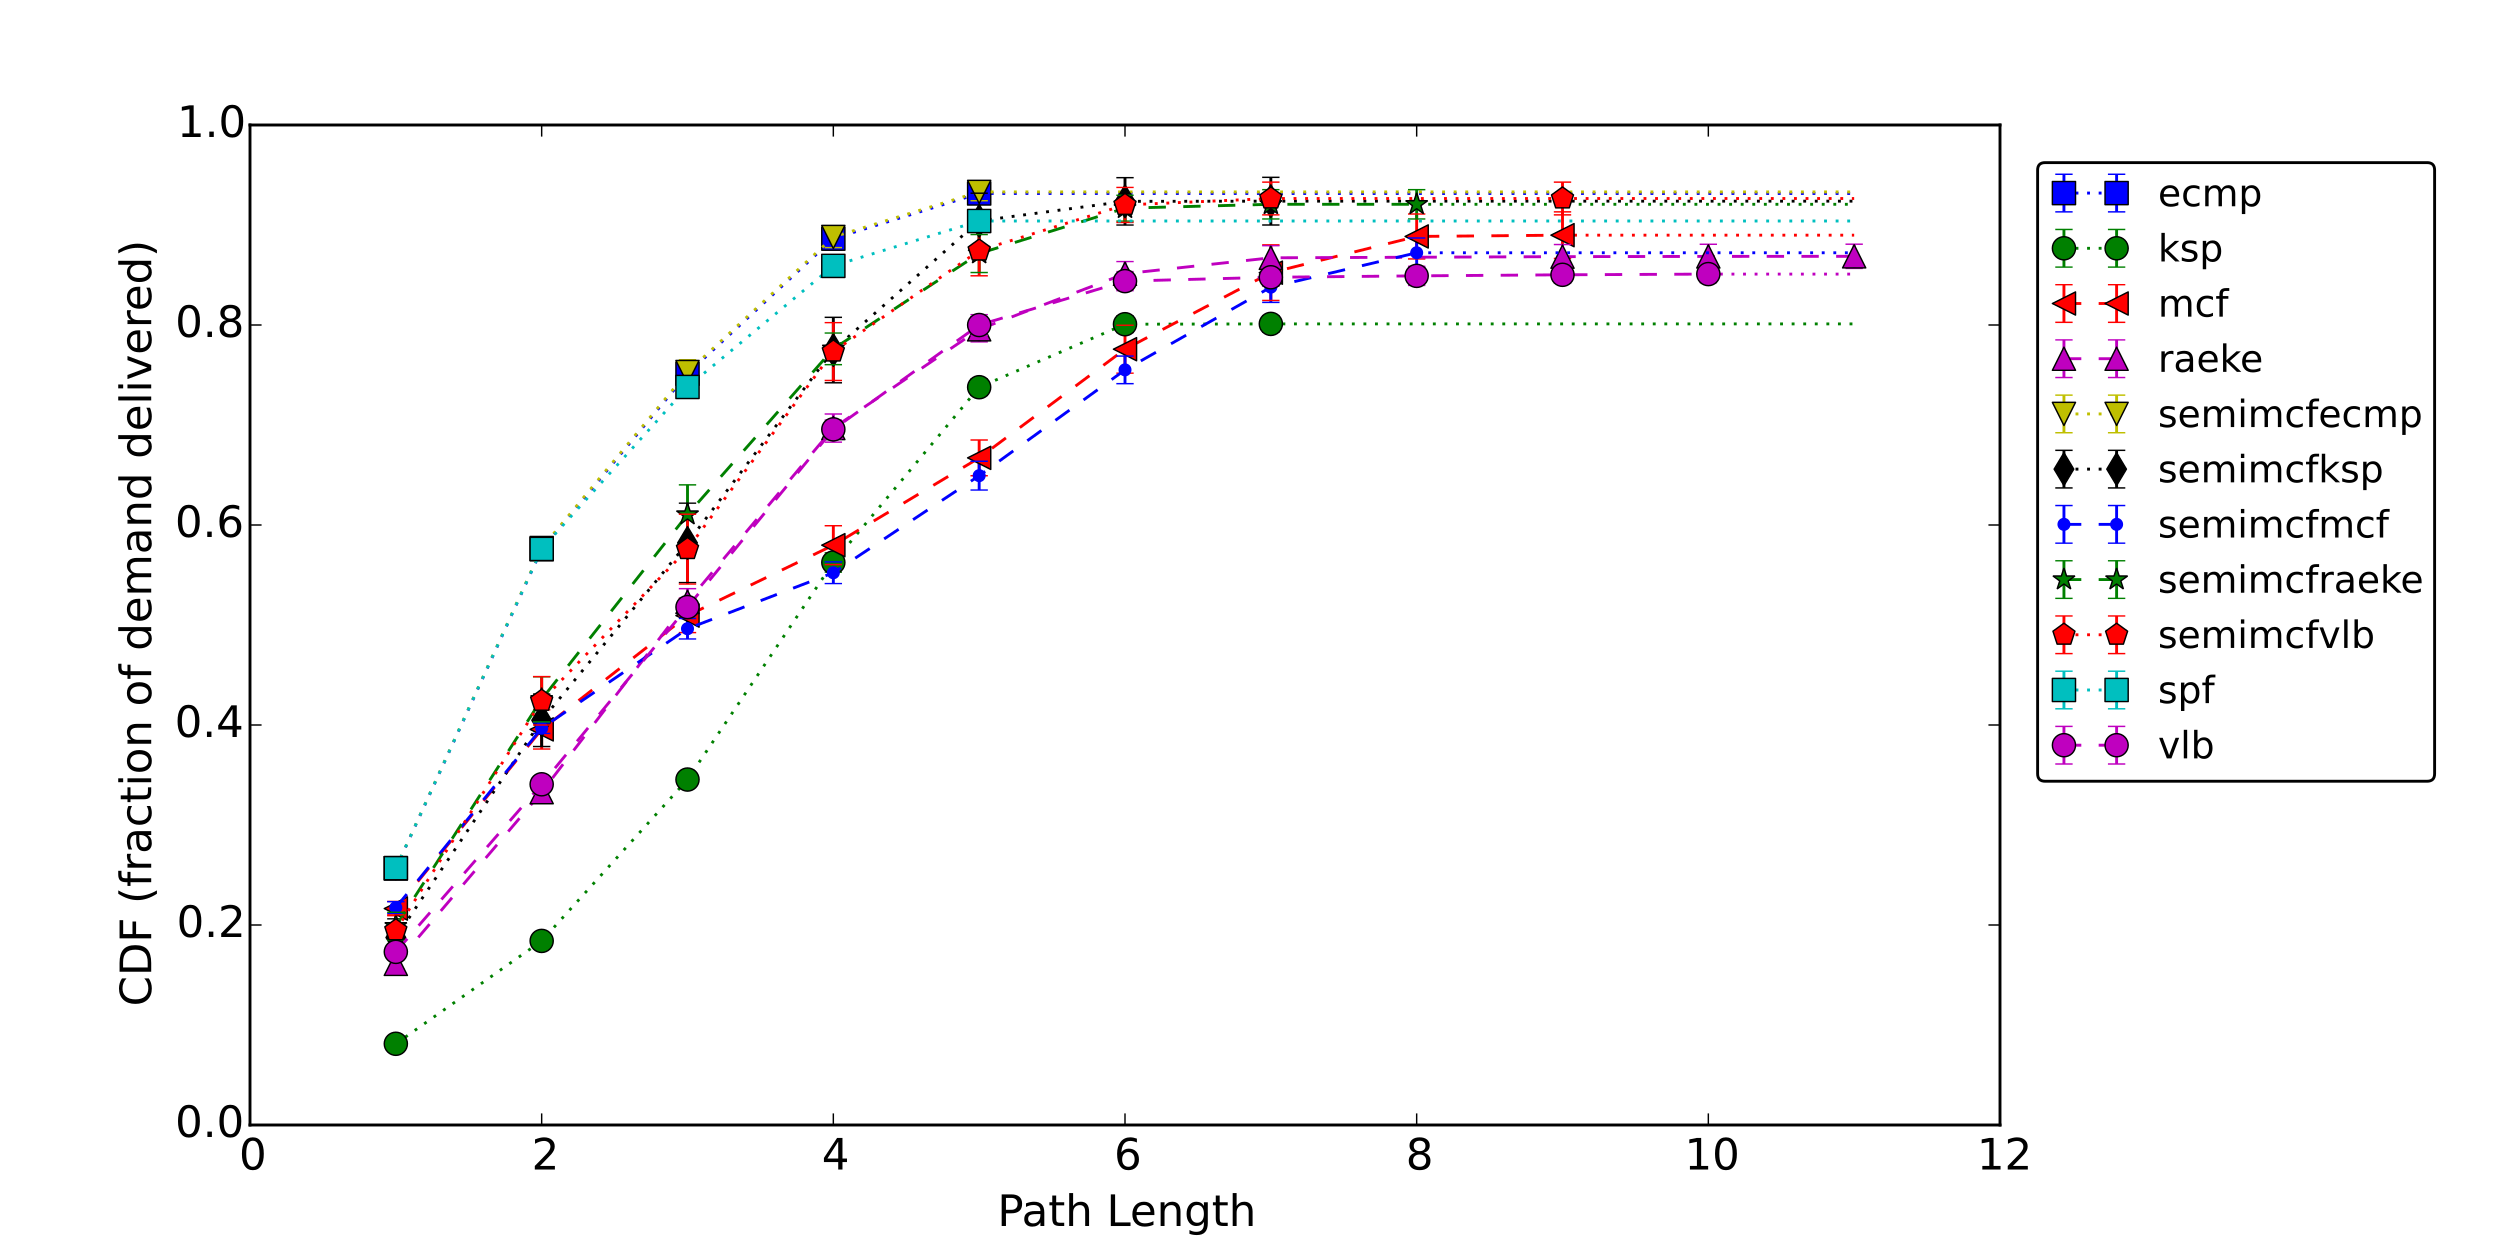 <?xml version="1.0" encoding="utf-8" standalone="no"?>
<!DOCTYPE svg PUBLIC "-//W3C//DTD SVG 1.1//EN"
  "http://www.w3.org/Graphics/SVG/1.1/DTD/svg11.dtd">
<!-- Created with matplotlib (http://matplotlib.org/) -->
<svg height="432pt" version="1.1" viewBox="0 0 864 432" width="864pt" xmlns="http://www.w3.org/2000/svg" xmlns:xlink="http://www.w3.org/1999/xlink">
 <defs>
  <style type="text/css">
*{stroke-linecap:butt;stroke-linejoin:round;}
  </style>
 </defs>
 <g id="figure_1">
  <g id="patch_1">
   <path d="
M0 432
L864 432
L864 0
L0 0
z
" style="fill:#ffffff;"/>
  </g>
  <g id="axes_1">
   <g id="patch_2">
    <path d="
M86.4 388.8
L691.2 388.8
L691.2 43.2
L86.4 43.2
z
" style="fill:#ffffff;"/>
   </g>
   <g id="LineCollection_1">
    <path clip-path="url(#p647c0b131e)" d="
M136.8 301.188
L136.8 299.143" style="fill:none;stroke:#0000ff;"/>
    <path clip-path="url(#p647c0b131e)" d="
M187.2 192.511
L187.2 187.094" style="fill:none;stroke:#0000ff;"/>
    <path clip-path="url(#p647c0b131e)" d="
M237.6 133.421
L237.6 124.883" style="fill:none;stroke:#0000ff;"/>
    <path clip-path="url(#p647c0b131e)" d="
M288 86.342
L288 78.597" style="fill:none;stroke:#0000ff;"/>
    <path clip-path="url(#p647c0b131e)" d="
M338.4 70.029
L338.4 63.693" style="fill:none;stroke:#0000ff;"/>
   </g>
   <g id="LineCollection_2">
    <path clip-path="url(#p647c0b131e)" d="
M136.8 361
L136.8 360.463" style="fill:none;stroke:#008000;"/>
    <path clip-path="url(#p647c0b131e)" d="
M187.2 326.169
L187.2 324.189" style="fill:none;stroke:#008000;"/>
    <path clip-path="url(#p647c0b131e)" d="
M237.6 271.698
L237.6 267.13" style="fill:none;stroke:#008000;"/>
    <path clip-path="url(#p647c0b131e)" d="
M288 197.734
L288 191.059" style="fill:none;stroke:#008000;"/>
    <path clip-path="url(#p647c0b131e)" d="
M338.4 136.655
L338.4 130.986" style="fill:none;stroke:#008000;"/>
    <path clip-path="url(#p647c0b131e)" d="
M388.8 114.905
L388.8 109.195" style="fill:none;stroke:#008000;"/>
    <path clip-path="url(#p647c0b131e)" d="
M439.2 114.787
L439.2 109.088" style="fill:none;stroke:#008000;"/>
   </g>
   <g id="LineCollection_3">
    <path clip-path="url(#p647c0b131e)" d="
M136.8 316.462
L136.8 311.533" style="fill:none;stroke:#ff0000;"/>
    <path clip-path="url(#p647c0b131e)" d="
M187.2 258.866
L187.2 245.301" style="fill:none;stroke:#ff0000;"/>
    <path clip-path="url(#p647c0b131e)" d="
M237.6 218.633
L237.6 206.86" style="fill:none;stroke:#ff0000;"/>
    <path clip-path="url(#p647c0b131e)" d="
M288 195.13
L288 181.693" style="fill:none;stroke:#ff0000;"/>
    <path clip-path="url(#p647c0b131e)" d="
M338.4 164.418
L338.4 152.061" style="fill:none;stroke:#ff0000;"/>
    <path clip-path="url(#p647c0b131e)" d="
M388.8 128.966
L388.8 112.399" style="fill:none;stroke:#ff0000;"/>
    <path clip-path="url(#p647c0b131e)" d="
M439.2 103.837
L439.2 84.633" style="fill:none;stroke:#ff0000;"/>
    <path clip-path="url(#p647c0b131e)" d="
M489.6 89.484
L489.6 73.951" style="fill:none;stroke:#ff0000;"/>
    <path clip-path="url(#p647c0b131e)" d="
M540 89.328
L540 73.218" style="fill:none;stroke:#ff0000;"/>
   </g>
   <g id="LineCollection_4">
    <path clip-path="url(#p647c0b131e)" d="
M136.8 334.922
L136.8 331.294" style="fill:none;stroke:#bf00bf;"/>
    <path clip-path="url(#p647c0b131e)" d="
M187.2 277.418
L187.2 270.121" style="fill:none;stroke:#bf00bf;"/>
    <path clip-path="url(#p647c0b131e)" d="
M237.6 212.583
L237.6 203.436" style="fill:none;stroke:#bf00bf;"/>
    <path clip-path="url(#p647c0b131e)" d="
M288 152.795
L288 143.074" style="fill:none;stroke:#bf00bf;"/>
    <path clip-path="url(#p647c0b131e)" d="
M338.4 118.156
L338.4 109.464" style="fill:none;stroke:#bf00bf;"/>
    <path clip-path="url(#p647c0b131e)" d="
M388.8 98.8
L388.8 90.396" style="fill:none;stroke:#bf00bf;"/>
    <path clip-path="url(#p647c0b131e)" d="
M439.2 93.287
L439.2 84.91" style="fill:none;stroke:#bf00bf;"/>
    <path clip-path="url(#p647c0b131e)" d="
M540 92.876
L540 84.518" style="fill:none;stroke:#bf00bf;"/>
    <path clip-path="url(#p647c0b131e)" d="
M590.4 92.812
L590.4 84.418" style="fill:none;stroke:#bf00bf;"/>
    <path clip-path="url(#p647c0b131e)" d="
M640.8 92.769
L640.8 84.397" style="fill:none;stroke:#bf00bf;"/>
   </g>
   <g id="LineCollection_5">
    <path clip-path="url(#p647c0b131e)" d="
M136.8 301.055
L136.8 299.013" style="fill:none;stroke:#bfbf00;"/>
    <path clip-path="url(#p647c0b131e)" d="
M187.2 192.045
L187.2 186.744" style="fill:none;stroke:#bfbf00;"/>
    <path clip-path="url(#p647c0b131e)" d="
M237.6 132.826
L237.6 124.316" style="fill:none;stroke:#bfbf00;"/>
    <path clip-path="url(#p647c0b131e)" d="
M288 85.576
L288 78.221" style="fill:none;stroke:#bfbf00;"/>
    <path clip-path="url(#p647c0b131e)" d="
M338.4 69.379
L338.4 63.278" style="fill:none;stroke:#bfbf00;"/>
   </g>
   <g id="LineCollection_6">
    <path clip-path="url(#p647c0b131e)" d="
M136.8 330.466
L136.8 317.549" style="fill:none;stroke:#000000;"/>
    <path clip-path="url(#p647c0b131e)" d="
M187.2 257.997
L187.2 239.865" style="fill:none;stroke:#000000;"/>
    <path clip-path="url(#p647c0b131e)" d="
M237.6 201.353
L237.6 173.891" style="fill:none;stroke:#000000;"/>
    <path clip-path="url(#p647c0b131e)" d="
M288 132.288
L288 109.67" style="fill:none;stroke:#000000;"/>
    <path clip-path="url(#p647c0b131e)" d="
M338.4 85.919
L338.4 66.774" style="fill:none;stroke:#000000;"/>
    <path clip-path="url(#p647c0b131e)" d="
M388.8 77.773
L388.8 61.403" style="fill:none;stroke:#000000;"/>
    <path clip-path="url(#p647c0b131e)" d="
M439.2 77.766
L439.2 61.284" style="fill:none;stroke:#000000;"/>
   </g>
   <g id="LineCollection_7">
    <path clip-path="url(#p647c0b131e)" d="
M136.8 315.713
L136.8 311.621" style="fill:none;stroke:#0000ff;"/>
    <path clip-path="url(#p647c0b131e)" d="
M187.2 253.473
L187.2 249.847" style="fill:none;stroke:#0000ff;"/>
    <path clip-path="url(#p647c0b131e)" d="
M237.6 220.827
L237.6 213.748" style="fill:none;stroke:#0000ff;"/>
    <path clip-path="url(#p647c0b131e)" d="
M288 201.678
L288 194.208" style="fill:none;stroke:#0000ff;"/>
    <path clip-path="url(#p647c0b131e)" d="
M338.4 169.354
L338.4 159.413" style="fill:none;stroke:#0000ff;"/>
    <path clip-path="url(#p647c0b131e)" d="
M388.8 132.589
L388.8 123.062" style="fill:none;stroke:#0000ff;"/>
    <path clip-path="url(#p647c0b131e)" d="
M439.2 104.506
L439.2 93.98" style="fill:none;stroke:#0000ff;"/>
    <path clip-path="url(#p647c0b131e)" d="
M489.6 92.46
L489.6 82.248" style="fill:none;stroke:#0000ff;"/>
   </g>
   <g id="LineCollection_8">
    <path clip-path="url(#p647c0b131e)" d="
M136.8 324.968
L136.8 315.275" style="fill:none;stroke:#008000;"/>
    <path clip-path="url(#p647c0b131e)" d="
M187.2 249.477
L187.2 233.873" style="fill:none;stroke:#008000;"/>
    <path clip-path="url(#p647c0b131e)" d="
M237.6 188.107
L237.6 167.564" style="fill:none;stroke:#008000;"/>
    <path clip-path="url(#p647c0b131e)" d="
M288 126.029
L288 115.095" style="fill:none;stroke:#008000;"/>
    <path clip-path="url(#p647c0b131e)" d="
M338.4 94.18
L338.4 81.053" style="fill:none;stroke:#008000;"/>
    <path clip-path="url(#p647c0b131e)" d="
M388.8 76.412
L388.8 67.488" style="fill:none;stroke:#008000;"/>
    <path clip-path="url(#p647c0b131e)" d="
M439.2 75.671
L439.2 65.542" style="fill:none;stroke:#008000;"/>
    <path clip-path="url(#p647c0b131e)" d="
M489.6 75.671
L489.6 65.542" style="fill:none;stroke:#008000;"/>
   </g>
   <g id="LineCollection_9">
    <path clip-path="url(#p647c0b131e)" d="
M136.8 326.917
L136.8 316.169" style="fill:none;stroke:#ff0000;"/>
    <path clip-path="url(#p647c0b131e)" d="
M187.2 250.567
L187.2 233.839" style="fill:none;stroke:#ff0000;"/>
    <path clip-path="url(#p647c0b131e)" d="
M237.6 201.845
L237.6 177.701" style="fill:none;stroke:#ff0000;"/>
    <path clip-path="url(#p647c0b131e)" d="
M288 131.493
L288 111.499" style="fill:none;stroke:#ff0000;"/>
    <path clip-path="url(#p647c0b131e)" d="
M338.4 95.318
L338.4 77.885" style="fill:none;stroke:#ff0000;"/>
    <path clip-path="url(#p647c0b131e)" d="
M388.8 76.887
L388.8 64.778" style="fill:none;stroke:#ff0000;"/>
    <path clip-path="url(#p647c0b131e)" d="
M439.2 74.257
L439.2 62.949" style="fill:none;stroke:#ff0000;"/>
    <path clip-path="url(#p647c0b131e)" d="
M540 74.257
L540 62.949" style="fill:none;stroke:#ff0000;"/>
   </g>
   <g id="LineCollection_10">
    <path clip-path="url(#p647c0b131e)" d="
M136.8 301.055
L136.8 299.013" style="fill:none;stroke:#00bfbf;"/>
    <path clip-path="url(#p647c0b131e)" d="
M187.2 192.337
L187.2 187.096" style="fill:none;stroke:#00bfbf;"/>
    <path clip-path="url(#p647c0b131e)" d="
M237.6 137.086
L237.6 130.389" style="fill:none;stroke:#00bfbf;"/>
    <path clip-path="url(#p647c0b131e)" d="
M288 95.157
L288 88.615" style="fill:none;stroke:#00bfbf;"/>
    <path clip-path="url(#p647c0b131e)" d="
M338.4 80.029
L338.4 72.731" style="fill:none;stroke:#00bfbf;"/>
   </g>
   <g id="LineCollection_11">
    <path clip-path="url(#p647c0b131e)" d="
M136.8 330.276
L136.8 327.65" style="fill:none;stroke:#bf00bf;"/>
    <path clip-path="url(#p647c0b131e)" d="
M187.2 273.098
L187.2 269.006" style="fill:none;stroke:#bf00bf;"/>
    <path clip-path="url(#p647c0b131e)" d="
M237.6 212.877
L237.6 206.734" style="fill:none;stroke:#bf00bf;"/>
    <path clip-path="url(#p647c0b131e)" d="
M288 151.61
L288 145.162" style="fill:none;stroke:#bf00bf;"/>
    <path clip-path="url(#p647c0b131e)" d="
M338.4 115.895
L338.4 108.755" style="fill:none;stroke:#bf00bf;"/>
    <path clip-path="url(#p647c0b131e)" d="
M388.8 100.452
L388.8 93.862" style="fill:none;stroke:#bf00bf;"/>
    <path clip-path="url(#p647c0b131e)" d="
M439.2 98.926
L439.2 92.726" style="fill:none;stroke:#bf00bf;"/>
    <path clip-path="url(#p647c0b131e)" d="
M489.6 98.627
L489.6 92.048" style="fill:none;stroke:#bf00bf;"/>
    <path clip-path="url(#p647c0b131e)" d="
M540 97.898
L540 92.046" style="fill:none;stroke:#bf00bf;"/>
    <path clip-path="url(#p647c0b131e)" d="
M590.4 97.694
L590.4 91.758" style="fill:none;stroke:#bf00bf;"/>
   </g>
   <g id="line2d_1">
    <path clip-path="url(#p647c0b131e)" d="
M338.4 66.861
L640.8 66.861" style="fill:none;stroke:#0000ff;stroke-dasharray:1,3;stroke-dashoffset:0.0;"/>
   </g>
   <g id="line2d_2">
    <defs>
     <path d="
M3 1.83697e-16
L-3 -1.83697e-16" id="mdde457ef1d" style="stroke:#0000ff;stroke-width:0.5;"/>
    </defs>
    <g clip-path="url(#p647c0b131e)">
     <use style="fill:#0000ff;stroke:#0000ff;stroke-width:0.5;" x="136.8" xlink:href="#mdde457ef1d" y="301.188"/>
     <use style="fill:#0000ff;stroke:#0000ff;stroke-width:0.5;" x="187.2" xlink:href="#mdde457ef1d" y="192.511"/>
     <use style="fill:#0000ff;stroke:#0000ff;stroke-width:0.5;" x="237.6" xlink:href="#mdde457ef1d" y="133.421"/>
     <use style="fill:#0000ff;stroke:#0000ff;stroke-width:0.5;" x="288.0" xlink:href="#mdde457ef1d" y="86.342"/>
     <use style="fill:#0000ff;stroke:#0000ff;stroke-width:0.5;" x="338.4" xlink:href="#mdde457ef1d" y="70.029"/>
    </g>
   </g>
   <g id="line2d_3">
    <g clip-path="url(#p647c0b131e)">
     <use style="fill:#0000ff;stroke:#0000ff;stroke-width:0.5;" x="136.8" xlink:href="#mdde457ef1d" y="299.143"/>
     <use style="fill:#0000ff;stroke:#0000ff;stroke-width:0.5;" x="187.2" xlink:href="#mdde457ef1d" y="187.094"/>
     <use style="fill:#0000ff;stroke:#0000ff;stroke-width:0.5;" x="237.6" xlink:href="#mdde457ef1d" y="124.883"/>
     <use style="fill:#0000ff;stroke:#0000ff;stroke-width:0.5;" x="288.0" xlink:href="#mdde457ef1d" y="78.598"/>
     <use style="fill:#0000ff;stroke:#0000ff;stroke-width:0.5;" x="338.4" xlink:href="#mdde457ef1d" y="63.693"/>
    </g>
   </g>
   <g id="line2d_4">
    <path clip-path="url(#p647c0b131e)" d="
M136.8 300.166
L187.2 189.803
L237.6 129.152
L288 82.47
L338.4 66.861" style="fill:none;stroke:#0000ff;stroke-dasharray:1,3;stroke-dashoffset:0.0;"/>
    <defs>
     <path d="
M-4 4
L4 4
L4 -4
L-4 -4
z
" id="mb7799f0def" style="stroke:#000000;stroke-linejoin:miter;stroke-width:0.5;"/>
    </defs>
    <g clip-path="url(#p647c0b131e)">
     <use style="fill:#0000ff;stroke:#000000;stroke-linejoin:miter;stroke-width:0.5;" x="136.8" xlink:href="#mb7799f0def" y="300.166"/>
     <use style="fill:#0000ff;stroke:#000000;stroke-linejoin:miter;stroke-width:0.5;" x="187.2" xlink:href="#mb7799f0def" y="189.803"/>
     <use style="fill:#0000ff;stroke:#000000;stroke-linejoin:miter;stroke-width:0.5;" x="237.6" xlink:href="#mb7799f0def" y="129.152"/>
     <use style="fill:#0000ff;stroke:#000000;stroke-linejoin:miter;stroke-width:0.5;" x="288.0" xlink:href="#mb7799f0def" y="82.47"/>
     <use style="fill:#0000ff;stroke:#000000;stroke-linejoin:miter;stroke-width:0.5;" x="338.4" xlink:href="#mb7799f0def" y="66.861"/>
    </g>
   </g>
   <g id="line2d_5">
    <path clip-path="url(#p647c0b131e)" d="
M439.2 111.938
L640.8 111.938" style="fill:none;stroke:#008000;stroke-dasharray:1,3;stroke-dashoffset:0.0;"/>
   </g>
   <g id="line2d_6">
    <defs>
     <path d="
M3 1.83697e-16
L-3 -1.83697e-16" id="m1ef3793437" style="stroke:#008000;stroke-width:0.5;"/>
    </defs>
    <g clip-path="url(#p647c0b131e)">
     <use style="fill:#008000;stroke:#008000;stroke-width:0.5;" x="136.8" xlink:href="#m1ef3793437" y="361"/>
     <use style="fill:#008000;stroke:#008000;stroke-width:0.5;" x="187.2" xlink:href="#m1ef3793437" y="326.169"/>
     <use style="fill:#008000;stroke:#008000;stroke-width:0.5;" x="237.6" xlink:href="#m1ef3793437" y="271.698"/>
     <use style="fill:#008000;stroke:#008000;stroke-width:0.5;" x="288.0" xlink:href="#m1ef3793437" y="197.734"/>
     <use style="fill:#008000;stroke:#008000;stroke-width:0.5;" x="338.4" xlink:href="#m1ef3793437" y="136.655"/>
     <use style="fill:#008000;stroke:#008000;stroke-width:0.5;" x="388.8" xlink:href="#m1ef3793437" y="114.905"/>
     <use style="fill:#008000;stroke:#008000;stroke-width:0.5;" x="439.2" xlink:href="#m1ef3793437" y="114.787"/>
    </g>
   </g>
   <g id="line2d_7">
    <g clip-path="url(#p647c0b131e)">
     <use style="fill:#008000;stroke:#008000;stroke-width:0.5;" x="136.8" xlink:href="#m1ef3793437" y="360.463"/>
     <use style="fill:#008000;stroke:#008000;stroke-width:0.5;" x="187.2" xlink:href="#m1ef3793437" y="324.189"/>
     <use style="fill:#008000;stroke:#008000;stroke-width:0.5;" x="237.6" xlink:href="#m1ef3793437" y="267.13"/>
     <use style="fill:#008000;stroke:#008000;stroke-width:0.5;" x="288.0" xlink:href="#m1ef3793437" y="191.059"/>
     <use style="fill:#008000;stroke:#008000;stroke-width:0.5;" x="338.4" xlink:href="#m1ef3793437" y="130.986"/>
     <use style="fill:#008000;stroke:#008000;stroke-width:0.5;" x="388.8" xlink:href="#m1ef3793437" y="109.195"/>
     <use style="fill:#008000;stroke:#008000;stroke-width:0.5;" x="439.2" xlink:href="#m1ef3793437" y="109.088"/>
    </g>
   </g>
   <g id="line2d_8">
    <path clip-path="url(#p647c0b131e)" d="
M136.8 360.731
L187.2 325.179
L237.6 269.414
L288 194.397
L338.4 133.82
L388.8 112.05
L439.2 111.938" style="fill:none;stroke:#008000;stroke-dasharray:1,3;stroke-dashoffset:0.0;"/>
    <defs>
     <path d="
M0 4
C1.061 4 2.078 3.579 2.828 2.828
C3.579 2.078 4 1.061 4 0
C4 -1.061 3.579 -2.078 2.828 -2.828
C2.078 -3.579 1.061 -4 0 -4
C-1.061 -4 -2.078 -3.579 -2.828 -2.828
C-3.579 -2.078 -4 -1.061 -4 0
C-4 1.061 -3.579 2.078 -2.828 2.828
C-2.078 3.579 -1.061 4 0 4
z
" id="m07aaa226c7" style="stroke:#000000;stroke-width:0.5;"/>
    </defs>
    <g clip-path="url(#p647c0b131e)">
     <use style="fill:#008000;stroke:#000000;stroke-width:0.5;" x="136.8" xlink:href="#m07aaa226c7" y="360.731"/>
     <use style="fill:#008000;stroke:#000000;stroke-width:0.5;" x="187.2" xlink:href="#m07aaa226c7" y="325.179"/>
     <use style="fill:#008000;stroke:#000000;stroke-width:0.5;" x="237.6" xlink:href="#m07aaa226c7" y="269.414"/>
     <use style="fill:#008000;stroke:#000000;stroke-width:0.5;" x="288.0" xlink:href="#m07aaa226c7" y="194.397"/>
     <use style="fill:#008000;stroke:#000000;stroke-width:0.5;" x="338.4" xlink:href="#m07aaa226c7" y="133.82"/>
     <use style="fill:#008000;stroke:#000000;stroke-width:0.5;" x="388.8" xlink:href="#m07aaa226c7" y="112.05"/>
     <use style="fill:#008000;stroke:#000000;stroke-width:0.5;" x="439.2" xlink:href="#m07aaa226c7" y="111.938"/>
    </g>
   </g>
   <g id="line2d_9">
    <path clip-path="url(#p647c0b131e)" d="
M540 81.273
L640.8 81.273" style="fill:none;stroke:#ff0000;stroke-dasharray:1,3;stroke-dashoffset:0.0;"/>
   </g>
   <g id="line2d_10">
    <defs>
     <path d="
M3 1.83697e-16
L-3 -1.83697e-16" id="m12d35e2592" style="stroke:#ff0000;stroke-width:0.5;"/>
    </defs>
    <g clip-path="url(#p647c0b131e)">
     <use style="fill:#ff0000;stroke:#ff0000;stroke-width:0.5;" x="136.8" xlink:href="#m12d35e2592" y="316.462"/>
     <use style="fill:#ff0000;stroke:#ff0000;stroke-width:0.5;" x="187.2" xlink:href="#m12d35e2592" y="258.866"/>
     <use style="fill:#ff0000;stroke:#ff0000;stroke-width:0.5;" x="237.6" xlink:href="#m12d35e2592" y="218.633"/>
     <use style="fill:#ff0000;stroke:#ff0000;stroke-width:0.5;" x="288.0" xlink:href="#m12d35e2592" y="195.13"/>
     <use style="fill:#ff0000;stroke:#ff0000;stroke-width:0.5;" x="338.4" xlink:href="#m12d35e2592" y="164.418"/>
     <use style="fill:#ff0000;stroke:#ff0000;stroke-width:0.5;" x="388.8" xlink:href="#m12d35e2592" y="128.966"/>
     <use style="fill:#ff0000;stroke:#ff0000;stroke-width:0.5;" x="439.2" xlink:href="#m12d35e2592" y="103.837"/>
     <use style="fill:#ff0000;stroke:#ff0000;stroke-width:0.5;" x="489.6" xlink:href="#m12d35e2592" y="89.484"/>
     <use style="fill:#ff0000;stroke:#ff0000;stroke-width:0.5;" x="540.0" xlink:href="#m12d35e2592" y="89.328"/>
    </g>
   </g>
   <g id="line2d_11">
    <g clip-path="url(#p647c0b131e)">
     <use style="fill:#ff0000;stroke:#ff0000;stroke-width:0.5;" x="136.8" xlink:href="#m12d35e2592" y="311.533"/>
     <use style="fill:#ff0000;stroke:#ff0000;stroke-width:0.5;" x="187.2" xlink:href="#m12d35e2592" y="245.301"/>
     <use style="fill:#ff0000;stroke:#ff0000;stroke-width:0.5;" x="237.6" xlink:href="#m12d35e2592" y="206.86"/>
     <use style="fill:#ff0000;stroke:#ff0000;stroke-width:0.5;" x="288.0" xlink:href="#m12d35e2592" y="181.693"/>
     <use style="fill:#ff0000;stroke:#ff0000;stroke-width:0.5;" x="338.4" xlink:href="#m12d35e2592" y="152.061"/>
     <use style="fill:#ff0000;stroke:#ff0000;stroke-width:0.5;" x="388.8" xlink:href="#m12d35e2592" y="112.399"/>
     <use style="fill:#ff0000;stroke:#ff0000;stroke-width:0.5;" x="439.2" xlink:href="#m12d35e2592" y="84.633"/>
     <use style="fill:#ff0000;stroke:#ff0000;stroke-width:0.5;" x="489.6" xlink:href="#m12d35e2592" y="73.951"/>
     <use style="fill:#ff0000;stroke:#ff0000;stroke-width:0.5;" x="540.0" xlink:href="#m12d35e2592" y="73.218"/>
    </g>
   </g>
   <g id="line2d_12">
    <path clip-path="url(#p647c0b131e)" d="
M136.8 313.997
L187.2 252.083
L237.6 212.747
L288 188.412
L338.4 158.24
L388.8 120.682
L439.2 94.235
L489.6 81.718
L540 81.273" style="fill:none;stroke:#ff0000;stroke-dasharray:6,6;stroke-dashoffset:0.0;"/>
    <defs>
     <path d="
M-4 -2.44929e-16
L4 4
L4 -4
z
" id="m5dd3014f38" style="stroke:#000000;stroke-linejoin:miter;stroke-width:0.5;"/>
    </defs>
    <g clip-path="url(#p647c0b131e)">
     <use style="fill:#ff0000;stroke:#000000;stroke-linejoin:miter;stroke-width:0.5;" x="136.8" xlink:href="#m5dd3014f38" y="313.997"/>
     <use style="fill:#ff0000;stroke:#000000;stroke-linejoin:miter;stroke-width:0.5;" x="187.2" xlink:href="#m5dd3014f38" y="252.083"/>
     <use style="fill:#ff0000;stroke:#000000;stroke-linejoin:miter;stroke-width:0.5;" x="237.6" xlink:href="#m5dd3014f38" y="212.747"/>
     <use style="fill:#ff0000;stroke:#000000;stroke-linejoin:miter;stroke-width:0.5;" x="288.0" xlink:href="#m5dd3014f38" y="188.412"/>
     <use style="fill:#ff0000;stroke:#000000;stroke-linejoin:miter;stroke-width:0.5;" x="338.4" xlink:href="#m5dd3014f38" y="158.24"/>
     <use style="fill:#ff0000;stroke:#000000;stroke-linejoin:miter;stroke-width:0.5;" x="388.8" xlink:href="#m5dd3014f38" y="120.682"/>
     <use style="fill:#ff0000;stroke:#000000;stroke-linejoin:miter;stroke-width:0.5;" x="439.2" xlink:href="#m5dd3014f38" y="94.235"/>
     <use style="fill:#ff0000;stroke:#000000;stroke-linejoin:miter;stroke-width:0.5;" x="489.6" xlink:href="#m5dd3014f38" y="81.718"/>
     <use style="fill:#ff0000;stroke:#000000;stroke-linejoin:miter;stroke-width:0.5;" x="540.0" xlink:href="#m5dd3014f38" y="81.273"/>
    </g>
   </g>
   <g id="line2d_13">
    <path clip-path="url(#p647c0b131e)" d="
M640.8 88.583
L640.8 88.583" style="fill:none;stroke:#bf00bf;stroke-dasharray:1,3;stroke-dashoffset:0.0;"/>
   </g>
   <g id="line2d_14">
    <defs>
     <path d="
M3 1.83697e-16
L-3 -1.83697e-16" id="m8fc0169a7d" style="stroke:#bf00bf;stroke-width:0.5;"/>
    </defs>
    <g clip-path="url(#p647c0b131e)">
     <use style="fill:#bf00bf;stroke:#bf00bf;stroke-width:0.5;" x="136.8" xlink:href="#m8fc0169a7d" y="334.922"/>
     <use style="fill:#bf00bf;stroke:#bf00bf;stroke-width:0.5;" x="187.2" xlink:href="#m8fc0169a7d" y="277.418"/>
     <use style="fill:#bf00bf;stroke:#bf00bf;stroke-width:0.5;" x="237.6" xlink:href="#m8fc0169a7d" y="212.583"/>
     <use style="fill:#bf00bf;stroke:#bf00bf;stroke-width:0.5;" x="288.0" xlink:href="#m8fc0169a7d" y="152.795"/>
     <use style="fill:#bf00bf;stroke:#bf00bf;stroke-width:0.5;" x="338.4" xlink:href="#m8fc0169a7d" y="118.156"/>
     <use style="fill:#bf00bf;stroke:#bf00bf;stroke-width:0.5;" x="388.8" xlink:href="#m8fc0169a7d" y="98.8"/>
     <use style="fill:#bf00bf;stroke:#bf00bf;stroke-width:0.5;" x="439.2" xlink:href="#m8fc0169a7d" y="93.287"/>
     <use style="fill:#bf00bf;stroke:#bf00bf;stroke-width:0.5;" x="540.0" xlink:href="#m8fc0169a7d" y="92.876"/>
     <use style="fill:#bf00bf;stroke:#bf00bf;stroke-width:0.5;" x="590.4" xlink:href="#m8fc0169a7d" y="92.812"/>
     <use style="fill:#bf00bf;stroke:#bf00bf;stroke-width:0.5;" x="640.8" xlink:href="#m8fc0169a7d" y="92.769"/>
    </g>
   </g>
   <g id="line2d_15">
    <g clip-path="url(#p647c0b131e)">
     <use style="fill:#bf00bf;stroke:#bf00bf;stroke-width:0.5;" x="136.8" xlink:href="#m8fc0169a7d" y="331.294"/>
     <use style="fill:#bf00bf;stroke:#bf00bf;stroke-width:0.5;" x="187.2" xlink:href="#m8fc0169a7d" y="270.121"/>
     <use style="fill:#bf00bf;stroke:#bf00bf;stroke-width:0.5;" x="237.6" xlink:href="#m8fc0169a7d" y="203.436"/>
     <use style="fill:#bf00bf;stroke:#bf00bf;stroke-width:0.5;" x="288.0" xlink:href="#m8fc0169a7d" y="143.074"/>
     <use style="fill:#bf00bf;stroke:#bf00bf;stroke-width:0.5;" x="338.4" xlink:href="#m8fc0169a7d" y="109.464"/>
     <use style="fill:#bf00bf;stroke:#bf00bf;stroke-width:0.5;" x="388.8" xlink:href="#m8fc0169a7d" y="90.396"/>
     <use style="fill:#bf00bf;stroke:#bf00bf;stroke-width:0.5;" x="439.2" xlink:href="#m8fc0169a7d" y="84.91"/>
     <use style="fill:#bf00bf;stroke:#bf00bf;stroke-width:0.5;" x="540.0" xlink:href="#m8fc0169a7d" y="84.518"/>
     <use style="fill:#bf00bf;stroke:#bf00bf;stroke-width:0.5;" x="590.4" xlink:href="#m8fc0169a7d" y="84.418"/>
     <use style="fill:#bf00bf;stroke:#bf00bf;stroke-width:0.5;" x="640.8" xlink:href="#m8fc0169a7d" y="84.397"/>
    </g>
   </g>
   <g id="line2d_16">
    <path clip-path="url(#p647c0b131e)" d="
M136.8 333.108
L187.2 273.769
L237.6 208.009
L288 147.935
L338.4 113.81
L388.8 94.598
L439.2 89.099
L540 88.697
L590.4 88.615
L640.8 88.583" style="fill:none;stroke:#bf00bf;stroke-dasharray:6,6;stroke-dashoffset:0.0;"/>
    <defs>
     <path d="
M0 -4
L-4 4
L4 4
z
" id="ma7b0ac62b7" style="stroke:#000000;stroke-linejoin:miter;stroke-width:0.5;"/>
    </defs>
    <g clip-path="url(#p647c0b131e)">
     <use style="fill:#bf00bf;stroke:#000000;stroke-linejoin:miter;stroke-width:0.5;" x="136.8" xlink:href="#ma7b0ac62b7" y="333.108"/>
     <use style="fill:#bf00bf;stroke:#000000;stroke-linejoin:miter;stroke-width:0.5;" x="187.2" xlink:href="#ma7b0ac62b7" y="273.769"/>
     <use style="fill:#bf00bf;stroke:#000000;stroke-linejoin:miter;stroke-width:0.5;" x="237.6" xlink:href="#ma7b0ac62b7" y="208.009"/>
     <use style="fill:#bf00bf;stroke:#000000;stroke-linejoin:miter;stroke-width:0.5;" x="288.0" xlink:href="#ma7b0ac62b7" y="147.935"/>
     <use style="fill:#bf00bf;stroke:#000000;stroke-linejoin:miter;stroke-width:0.5;" x="338.4" xlink:href="#ma7b0ac62b7" y="113.81"/>
     <use style="fill:#bf00bf;stroke:#000000;stroke-linejoin:miter;stroke-width:0.5;" x="388.8" xlink:href="#ma7b0ac62b7" y="94.598"/>
     <use style="fill:#bf00bf;stroke:#000000;stroke-linejoin:miter;stroke-width:0.5;" x="439.2" xlink:href="#ma7b0ac62b7" y="89.099"/>
     <use style="fill:#bf00bf;stroke:#000000;stroke-linejoin:miter;stroke-width:0.5;" x="540.0" xlink:href="#ma7b0ac62b7" y="88.697"/>
     <use style="fill:#bf00bf;stroke:#000000;stroke-linejoin:miter;stroke-width:0.5;" x="590.4" xlink:href="#ma7b0ac62b7" y="88.615"/>
     <use style="fill:#bf00bf;stroke:#000000;stroke-linejoin:miter;stroke-width:0.5;" x="640.8" xlink:href="#ma7b0ac62b7" y="88.583"/>
    </g>
   </g>
   <g id="line2d_17">
    <path clip-path="url(#p647c0b131e)" d="
M338.4 66.328
L640.8 66.328" style="fill:none;stroke:#bfbf00;stroke-dasharray:1,3;stroke-dashoffset:0.0;"/>
   </g>
   <g id="line2d_18">
    <defs>
     <path d="
M3 1.83697e-16
L-3 -1.83697e-16" id="mf3c140375d" style="stroke:#bfbf00;stroke-width:0.5;"/>
    </defs>
    <g clip-path="url(#p647c0b131e)">
     <use style="fill:#bfbf00;stroke:#bfbf00;stroke-width:0.5;" x="136.8" xlink:href="#mf3c140375d" y="301.055"/>
     <use style="fill:#bfbf00;stroke:#bfbf00;stroke-width:0.5;" x="187.2" xlink:href="#mf3c140375d" y="192.045"/>
     <use style="fill:#bfbf00;stroke:#bfbf00;stroke-width:0.5;" x="237.6" xlink:href="#mf3c140375d" y="132.826"/>
     <use style="fill:#bfbf00;stroke:#bfbf00;stroke-width:0.5;" x="288.0" xlink:href="#mf3c140375d" y="85.576"/>
     <use style="fill:#bfbf00;stroke:#bfbf00;stroke-width:0.5;" x="338.4" xlink:href="#mf3c140375d" y="69.379"/>
    </g>
   </g>
   <g id="line2d_19">
    <g clip-path="url(#p647c0b131e)">
     <use style="fill:#bfbf00;stroke:#bfbf00;stroke-width:0.5;" x="136.8" xlink:href="#mf3c140375d" y="299.013"/>
     <use style="fill:#bfbf00;stroke:#bfbf00;stroke-width:0.5;" x="187.2" xlink:href="#mf3c140375d" y="186.744"/>
     <use style="fill:#bfbf00;stroke:#bfbf00;stroke-width:0.5;" x="237.6" xlink:href="#mf3c140375d" y="124.316"/>
     <use style="fill:#bfbf00;stroke:#bfbf00;stroke-width:0.5;" x="288.0" xlink:href="#mf3c140375d" y="78.22"/>
     <use style="fill:#bfbf00;stroke:#bfbf00;stroke-width:0.5;" x="338.4" xlink:href="#mf3c140375d" y="63.278"/>
    </g>
   </g>
   <g id="line2d_20">
    <path clip-path="url(#p647c0b131e)" d="
M136.8 300.034
L187.2 189.395
L237.6 128.571
L288 81.898
L338.4 66.328" style="fill:none;stroke:#bfbf00;stroke-dasharray:1,3;stroke-dashoffset:0.0;"/>
    <defs>
     <path d="
M-4.89859e-16 4
L4 -4
L-4 -4
z
" id="m1fe2ecaece" style="stroke:#000000;stroke-linejoin:miter;stroke-width:0.5;"/>
    </defs>
    <g clip-path="url(#p647c0b131e)">
     <use style="fill:#bfbf00;stroke:#000000;stroke-linejoin:miter;stroke-width:0.5;" x="136.8" xlink:href="#m1fe2ecaece" y="300.034"/>
     <use style="fill:#bfbf00;stroke:#000000;stroke-linejoin:miter;stroke-width:0.5;" x="187.2" xlink:href="#m1fe2ecaece" y="189.395"/>
     <use style="fill:#bfbf00;stroke:#000000;stroke-linejoin:miter;stroke-width:0.5;" x="237.6" xlink:href="#m1fe2ecaece" y="128.571"/>
     <use style="fill:#bfbf00;stroke:#000000;stroke-linejoin:miter;stroke-width:0.5;" x="288.0" xlink:href="#m1fe2ecaece" y="81.898"/>
     <use style="fill:#bfbf00;stroke:#000000;stroke-linejoin:miter;stroke-width:0.5;" x="338.4" xlink:href="#m1fe2ecaece" y="66.328"/>
    </g>
   </g>
   <g id="line2d_21">
    <path clip-path="url(#p647c0b131e)" d="
M439.2 69.525
L640.8 69.525" style="fill:none;stroke:#000000;stroke-dasharray:1,3;stroke-dashoffset:0.0;"/>
   </g>
   <g id="line2d_22">
    <defs>
     <path d="
M3 1.83697e-16
L-3 -1.83697e-16" id="m81edfc9aba" style="stroke:#000000;stroke-width:0.5;"/>
    </defs>
    <g clip-path="url(#p647c0b131e)">
     <use style="stroke:#000000;stroke-width:0.5;" x="136.8" xlink:href="#m81edfc9aba" y="330.466"/>
     <use style="stroke:#000000;stroke-width:0.5;" x="187.2" xlink:href="#m81edfc9aba" y="257.997"/>
     <use style="stroke:#000000;stroke-width:0.5;" x="237.6" xlink:href="#m81edfc9aba" y="201.353"/>
     <use style="stroke:#000000;stroke-width:0.5;" x="288.0" xlink:href="#m81edfc9aba" y="132.288"/>
     <use style="stroke:#000000;stroke-width:0.5;" x="338.4" xlink:href="#m81edfc9aba" y="85.919"/>
     <use style="stroke:#000000;stroke-width:0.5;" x="388.8" xlink:href="#m81edfc9aba" y="77.773"/>
     <use style="stroke:#000000;stroke-width:0.5;" x="439.2" xlink:href="#m81edfc9aba" y="77.766"/>
    </g>
   </g>
   <g id="line2d_23">
    <g clip-path="url(#p647c0b131e)">
     <use style="stroke:#000000;stroke-width:0.5;" x="136.8" xlink:href="#m81edfc9aba" y="317.549"/>
     <use style="stroke:#000000;stroke-width:0.5;" x="187.2" xlink:href="#m81edfc9aba" y="239.865"/>
     <use style="stroke:#000000;stroke-width:0.5;" x="237.6" xlink:href="#m81edfc9aba" y="173.891"/>
     <use style="stroke:#000000;stroke-width:0.5;" x="288.0" xlink:href="#m81edfc9aba" y="109.67"/>
     <use style="stroke:#000000;stroke-width:0.5;" x="338.4" xlink:href="#m81edfc9aba" y="66.774"/>
     <use style="stroke:#000000;stroke-width:0.5;" x="388.8" xlink:href="#m81edfc9aba" y="61.403"/>
     <use style="stroke:#000000;stroke-width:0.5;" x="439.2" xlink:href="#m81edfc9aba" y="61.284"/>
    </g>
   </g>
   <g id="line2d_24">
    <path clip-path="url(#p647c0b131e)" d="
M136.8 324.008
L187.2 248.931
L237.6 187.622
L288 120.979
L338.4 76.347
L388.8 69.588
L439.2 69.525" style="fill:none;stroke:#000000;stroke-dasharray:1,3;stroke-dashoffset:0.0;"/>
    <defs>
     <path d="
M-2.66454e-16 5.657
L3.394 0
L1.77636e-16 -5.657
L-3.394 -8.88178e-16
z
" id="m98911f7511" style="stroke:#000000;stroke-linejoin:miter;stroke-width:0.5;"/>
    </defs>
    <g clip-path="url(#p647c0b131e)">
     <use style="stroke:#000000;stroke-linejoin:miter;stroke-width:0.5;" x="136.8" xlink:href="#m98911f7511" y="324.008"/>
     <use style="stroke:#000000;stroke-linejoin:miter;stroke-width:0.5;" x="187.2" xlink:href="#m98911f7511" y="248.931"/>
     <use style="stroke:#000000;stroke-linejoin:miter;stroke-width:0.5;" x="237.6" xlink:href="#m98911f7511" y="187.622"/>
     <use style="stroke:#000000;stroke-linejoin:miter;stroke-width:0.5;" x="288.0" xlink:href="#m98911f7511" y="120.979"/>
     <use style="stroke:#000000;stroke-linejoin:miter;stroke-width:0.5;" x="338.4" xlink:href="#m98911f7511" y="76.347"/>
     <use style="stroke:#000000;stroke-linejoin:miter;stroke-width:0.5;" x="388.8" xlink:href="#m98911f7511" y="69.588"/>
     <use style="stroke:#000000;stroke-linejoin:miter;stroke-width:0.5;" x="439.2" xlink:href="#m98911f7511" y="69.525"/>
    </g>
   </g>
   <g id="line2d_25">
    <path clip-path="url(#p647c0b131e)" d="
M489.6 87.354
L640.8 87.354" style="fill:none;stroke:#0000ff;stroke-dasharray:1,3;stroke-dashoffset:0.0;"/>
   </g>
   <g id="line2d_26">
    <g clip-path="url(#p647c0b131e)">
     <use style="fill:#0000ff;stroke:#0000ff;stroke-width:0.5;" x="136.8" xlink:href="#mdde457ef1d" y="315.713"/>
     <use style="fill:#0000ff;stroke:#0000ff;stroke-width:0.5;" x="187.2" xlink:href="#mdde457ef1d" y="253.473"/>
     <use style="fill:#0000ff;stroke:#0000ff;stroke-width:0.5;" x="237.6" xlink:href="#mdde457ef1d" y="220.827"/>
     <use style="fill:#0000ff;stroke:#0000ff;stroke-width:0.5;" x="288.0" xlink:href="#mdde457ef1d" y="201.678"/>
     <use style="fill:#0000ff;stroke:#0000ff;stroke-width:0.5;" x="338.4" xlink:href="#mdde457ef1d" y="169.354"/>
     <use style="fill:#0000ff;stroke:#0000ff;stroke-width:0.5;" x="388.8" xlink:href="#mdde457ef1d" y="132.589"/>
     <use style="fill:#0000ff;stroke:#0000ff;stroke-width:0.5;" x="439.2" xlink:href="#mdde457ef1d" y="104.506"/>
     <use style="fill:#0000ff;stroke:#0000ff;stroke-width:0.5;" x="489.6" xlink:href="#mdde457ef1d" y="92.459"/>
    </g>
   </g>
   <g id="line2d_27">
    <g clip-path="url(#p647c0b131e)">
     <use style="fill:#0000ff;stroke:#0000ff;stroke-width:0.5;" x="136.8" xlink:href="#mdde457ef1d" y="311.621"/>
     <use style="fill:#0000ff;stroke:#0000ff;stroke-width:0.5;" x="187.2" xlink:href="#mdde457ef1d" y="249.847"/>
     <use style="fill:#0000ff;stroke:#0000ff;stroke-width:0.5;" x="237.6" xlink:href="#mdde457ef1d" y="213.748"/>
     <use style="fill:#0000ff;stroke:#0000ff;stroke-width:0.5;" x="288.0" xlink:href="#mdde457ef1d" y="194.208"/>
     <use style="fill:#0000ff;stroke:#0000ff;stroke-width:0.5;" x="338.4" xlink:href="#mdde457ef1d" y="159.413"/>
     <use style="fill:#0000ff;stroke:#0000ff;stroke-width:0.5;" x="388.8" xlink:href="#mdde457ef1d" y="123.062"/>
     <use style="fill:#0000ff;stroke:#0000ff;stroke-width:0.5;" x="439.2" xlink:href="#mdde457ef1d" y="93.98"/>
     <use style="fill:#0000ff;stroke:#0000ff;stroke-width:0.5;" x="489.6" xlink:href="#mdde457ef1d" y="82.248"/>
    </g>
   </g>
   <g id="line2d_28">
    <path clip-path="url(#p647c0b131e)" d="
M136.8 313.667
L187.2 251.66
L237.6 217.287
L288 197.943
L338.4 164.384
L388.8 127.825
L439.2 99.243
L489.6 87.354" style="fill:none;stroke:#0000ff;stroke-dasharray:6,6;stroke-dashoffset:0.0;"/>
    <defs>
     <path d="
M0 2
C0.53 2 1.039 1.789 1.414 1.414
C1.789 1.039 2 0.53 2 0
C2 -0.53 1.789 -1.039 1.414 -1.414
C1.039 -1.789 0.53 -2 0 -2
C-0.53 -2 -1.039 -1.789 -1.414 -1.414
C-1.789 -1.039 -2 -0.53 -2 0
C-2 0.53 -1.789 1.039 -1.414 1.414
C-1.039 1.789 -0.53 2 0 2
z
" id="m1988590193" style="stroke:#0000ff;stroke-width:0.5;"/>
    </defs>
    <g clip-path="url(#p647c0b131e)">
     <use style="fill:#0000ff;stroke:#0000ff;stroke-width:0.5;" x="136.8" xlink:href="#m1988590193" y="313.667"/>
     <use style="fill:#0000ff;stroke:#0000ff;stroke-width:0.5;" x="187.2" xlink:href="#m1988590193" y="251.66"/>
     <use style="fill:#0000ff;stroke:#0000ff;stroke-width:0.5;" x="237.6" xlink:href="#m1988590193" y="217.287"/>
     <use style="fill:#0000ff;stroke:#0000ff;stroke-width:0.5;" x="288.0" xlink:href="#m1988590193" y="197.943"/>
     <use style="fill:#0000ff;stroke:#0000ff;stroke-width:0.5;" x="338.4" xlink:href="#m1988590193" y="164.384"/>
     <use style="fill:#0000ff;stroke:#0000ff;stroke-width:0.5;" x="388.8" xlink:href="#m1988590193" y="127.825"/>
     <use style="fill:#0000ff;stroke:#0000ff;stroke-width:0.5;" x="439.2" xlink:href="#m1988590193" y="99.243"/>
     <use style="fill:#0000ff;stroke:#0000ff;stroke-width:0.5;" x="489.6" xlink:href="#m1988590193" y="87.354"/>
    </g>
   </g>
   <g id="line2d_29">
    <path clip-path="url(#p647c0b131e)" d="
M489.6 70.606
L640.8 70.606" style="fill:none;stroke:#008000;stroke-dasharray:1,3;stroke-dashoffset:0.0;"/>
   </g>
   <g id="line2d_30">
    <g clip-path="url(#p647c0b131e)">
     <use style="fill:#008000;stroke:#008000;stroke-width:0.5;" x="136.8" xlink:href="#m1ef3793437" y="324.968"/>
     <use style="fill:#008000;stroke:#008000;stroke-width:0.5;" x="187.2" xlink:href="#m1ef3793437" y="249.477"/>
     <use style="fill:#008000;stroke:#008000;stroke-width:0.5;" x="237.6" xlink:href="#m1ef3793437" y="188.107"/>
     <use style="fill:#008000;stroke:#008000;stroke-width:0.5;" x="288.0" xlink:href="#m1ef3793437" y="126.029"/>
     <use style="fill:#008000;stroke:#008000;stroke-width:0.5;" x="338.4" xlink:href="#m1ef3793437" y="94.18"/>
     <use style="fill:#008000;stroke:#008000;stroke-width:0.5;" x="388.8" xlink:href="#m1ef3793437" y="76.412"/>
     <use style="fill:#008000;stroke:#008000;stroke-width:0.5;" x="439.2" xlink:href="#m1ef3793437" y="75.671"/>
     <use style="fill:#008000;stroke:#008000;stroke-width:0.5;" x="489.6" xlink:href="#m1ef3793437" y="75.671"/>
    </g>
   </g>
   <g id="line2d_31">
    <g clip-path="url(#p647c0b131e)">
     <use style="fill:#008000;stroke:#008000;stroke-width:0.5;" x="136.8" xlink:href="#m1ef3793437" y="315.275"/>
     <use style="fill:#008000;stroke:#008000;stroke-width:0.5;" x="187.2" xlink:href="#m1ef3793437" y="233.873"/>
     <use style="fill:#008000;stroke:#008000;stroke-width:0.5;" x="237.6" xlink:href="#m1ef3793437" y="167.564"/>
     <use style="fill:#008000;stroke:#008000;stroke-width:0.5;" x="288.0" xlink:href="#m1ef3793437" y="115.095"/>
     <use style="fill:#008000;stroke:#008000;stroke-width:0.5;" x="338.4" xlink:href="#m1ef3793437" y="81.053"/>
     <use style="fill:#008000;stroke:#008000;stroke-width:0.5;" x="388.8" xlink:href="#m1ef3793437" y="67.488"/>
     <use style="fill:#008000;stroke:#008000;stroke-width:0.5;" x="439.2" xlink:href="#m1ef3793437" y="65.542"/>
     <use style="fill:#008000;stroke:#008000;stroke-width:0.5;" x="489.6" xlink:href="#m1ef3793437" y="65.542"/>
    </g>
   </g>
   <g id="line2d_32">
    <path clip-path="url(#p647c0b131e)" d="
M136.8 320.121
L187.2 241.675
L237.6 177.835
L288 120.562
L338.4 87.616
L388.8 71.95
L439.2 70.606
L489.6 70.606" style="fill:none;stroke:#008000;stroke-dasharray:6,6;stroke-dashoffset:0.0;"/>
    <defs>
     <path d="
M2.44929e-16 -4
L-0.898 -1.236
L-3.804 -1.236
L-1.453 0.472
L-2.351 3.236
L-2.80664e-16 1.528
L2.351 3.236
L1.453 0.472
L3.804 -1.236
L0.898 -1.236
z
" id="m7698eabf88" style="stroke:#000000;stroke-linejoin:bevel;stroke-width:0.5;"/>
    </defs>
    <g clip-path="url(#p647c0b131e)">
     <use style="fill:#008000;stroke:#000000;stroke-linejoin:bevel;stroke-width:0.5;" x="136.8" xlink:href="#m7698eabf88" y="320.121"/>
     <use style="fill:#008000;stroke:#000000;stroke-linejoin:bevel;stroke-width:0.5;" x="187.2" xlink:href="#m7698eabf88" y="241.675"/>
     <use style="fill:#008000;stroke:#000000;stroke-linejoin:bevel;stroke-width:0.5;" x="237.6" xlink:href="#m7698eabf88" y="177.835"/>
     <use style="fill:#008000;stroke:#000000;stroke-linejoin:bevel;stroke-width:0.5;" x="288.0" xlink:href="#m7698eabf88" y="120.562"/>
     <use style="fill:#008000;stroke:#000000;stroke-linejoin:bevel;stroke-width:0.5;" x="338.4" xlink:href="#m7698eabf88" y="87.616"/>
     <use style="fill:#008000;stroke:#000000;stroke-linejoin:bevel;stroke-width:0.5;" x="388.8" xlink:href="#m7698eabf88" y="71.95"/>
     <use style="fill:#008000;stroke:#000000;stroke-linejoin:bevel;stroke-width:0.5;" x="439.2" xlink:href="#m7698eabf88" y="70.606"/>
     <use style="fill:#008000;stroke:#000000;stroke-linejoin:bevel;stroke-width:0.5;" x="489.6" xlink:href="#m7698eabf88" y="70.606"/>
    </g>
   </g>
   <g id="line2d_33">
    <path clip-path="url(#p647c0b131e)" d="
M540 68.603
L640.8 68.603" style="fill:none;stroke:#ff0000;stroke-dasharray:1,3;stroke-dashoffset:0.0;"/>
   </g>
   <g id="line2d_34">
    <g clip-path="url(#p647c0b131e)">
     <use style="fill:#ff0000;stroke:#ff0000;stroke-width:0.5;" x="136.8" xlink:href="#m12d35e2592" y="326.917"/>
     <use style="fill:#ff0000;stroke:#ff0000;stroke-width:0.5;" x="187.2" xlink:href="#m12d35e2592" y="250.567"/>
     <use style="fill:#ff0000;stroke:#ff0000;stroke-width:0.5;" x="237.6" xlink:href="#m12d35e2592" y="201.845"/>
     <use style="fill:#ff0000;stroke:#ff0000;stroke-width:0.5;" x="288.0" xlink:href="#m12d35e2592" y="131.493"/>
     <use style="fill:#ff0000;stroke:#ff0000;stroke-width:0.5;" x="338.4" xlink:href="#m12d35e2592" y="95.318"/>
     <use style="fill:#ff0000;stroke:#ff0000;stroke-width:0.5;" x="388.8" xlink:href="#m12d35e2592" y="76.887"/>
     <use style="fill:#ff0000;stroke:#ff0000;stroke-width:0.5;" x="439.2" xlink:href="#m12d35e2592" y="74.257"/>
     <use style="fill:#ff0000;stroke:#ff0000;stroke-width:0.5;" x="540.0" xlink:href="#m12d35e2592" y="74.257"/>
    </g>
   </g>
   <g id="line2d_35">
    <g clip-path="url(#p647c0b131e)">
     <use style="fill:#ff0000;stroke:#ff0000;stroke-width:0.5;" x="136.8" xlink:href="#m12d35e2592" y="316.169"/>
     <use style="fill:#ff0000;stroke:#ff0000;stroke-width:0.5;" x="187.2" xlink:href="#m12d35e2592" y="233.839"/>
     <use style="fill:#ff0000;stroke:#ff0000;stroke-width:0.5;" x="237.6" xlink:href="#m12d35e2592" y="177.701"/>
     <use style="fill:#ff0000;stroke:#ff0000;stroke-width:0.5;" x="288.0" xlink:href="#m12d35e2592" y="111.499"/>
     <use style="fill:#ff0000;stroke:#ff0000;stroke-width:0.5;" x="338.4" xlink:href="#m12d35e2592" y="77.885"/>
     <use style="fill:#ff0000;stroke:#ff0000;stroke-width:0.5;" x="388.8" xlink:href="#m12d35e2592" y="64.778"/>
     <use style="fill:#ff0000;stroke:#ff0000;stroke-width:0.5;" x="439.2" xlink:href="#m12d35e2592" y="62.949"/>
     <use style="fill:#ff0000;stroke:#ff0000;stroke-width:0.5;" x="540.0" xlink:href="#m12d35e2592" y="62.949"/>
    </g>
   </g>
   <g id="line2d_36">
    <path clip-path="url(#p647c0b131e)" d="
M136.8 321.543
L187.2 242.203
L237.6 189.773
L288 121.496
L338.4 86.602
L388.8 70.832
L439.2 68.603
L540 68.603" style="fill:none;stroke:#ff0000;stroke-dasharray:1,3;stroke-dashoffset:0.0;"/>
    <defs>
     <path d="
M2.44929e-16 -4
L-3.804 -1.236
L-2.351 3.236
L2.351 3.236
L3.804 -1.236
z
" id="m42e048cc7a" style="stroke:#000000;stroke-linejoin:miter;stroke-width:0.5;"/>
    </defs>
    <g clip-path="url(#p647c0b131e)">
     <use style="fill:#ff0000;stroke:#000000;stroke-linejoin:miter;stroke-width:0.5;" x="136.8" xlink:href="#m42e048cc7a" y="321.543"/>
     <use style="fill:#ff0000;stroke:#000000;stroke-linejoin:miter;stroke-width:0.5;" x="187.2" xlink:href="#m42e048cc7a" y="242.203"/>
     <use style="fill:#ff0000;stroke:#000000;stroke-linejoin:miter;stroke-width:0.5;" x="237.6" xlink:href="#m42e048cc7a" y="189.773"/>
     <use style="fill:#ff0000;stroke:#000000;stroke-linejoin:miter;stroke-width:0.5;" x="288.0" xlink:href="#m42e048cc7a" y="121.496"/>
     <use style="fill:#ff0000;stroke:#000000;stroke-linejoin:miter;stroke-width:0.5;" x="338.4" xlink:href="#m42e048cc7a" y="86.602"/>
     <use style="fill:#ff0000;stroke:#000000;stroke-linejoin:miter;stroke-width:0.5;" x="388.8" xlink:href="#m42e048cc7a" y="70.832"/>
     <use style="fill:#ff0000;stroke:#000000;stroke-linejoin:miter;stroke-width:0.5;" x="439.2" xlink:href="#m42e048cc7a" y="68.603"/>
     <use style="fill:#ff0000;stroke:#000000;stroke-linejoin:miter;stroke-width:0.5;" x="540.0" xlink:href="#m42e048cc7a" y="68.603"/>
    </g>
   </g>
   <g id="line2d_37">
    <path clip-path="url(#p647c0b131e)" d="
M338.4 76.38
L640.8 76.38" style="fill:none;stroke:#00bfbf;stroke-dasharray:1,3;stroke-dashoffset:0.0;"/>
   </g>
   <g id="line2d_38">
    <defs>
     <path d="
M3 1.83697e-16
L-3 -1.83697e-16" id="m4be1ff0e91" style="stroke:#00bfbf;stroke-width:0.5;"/>
    </defs>
    <g clip-path="url(#p647c0b131e)">
     <use style="fill:#00bfbf;stroke:#00bfbf;stroke-width:0.5;" x="136.8" xlink:href="#m4be1ff0e91" y="301.055"/>
     <use style="fill:#00bfbf;stroke:#00bfbf;stroke-width:0.5;" x="187.2" xlink:href="#m4be1ff0e91" y="192.337"/>
     <use style="fill:#00bfbf;stroke:#00bfbf;stroke-width:0.5;" x="237.6" xlink:href="#m4be1ff0e91" y="137.086"/>
     <use style="fill:#00bfbf;stroke:#00bfbf;stroke-width:0.5;" x="288.0" xlink:href="#m4be1ff0e91" y="95.157"/>
     <use style="fill:#00bfbf;stroke:#00bfbf;stroke-width:0.5;" x="338.4" xlink:href="#m4be1ff0e91" y="80.029"/>
    </g>
   </g>
   <g id="line2d_39">
    <g clip-path="url(#p647c0b131e)">
     <use style="fill:#00bfbf;stroke:#00bfbf;stroke-width:0.5;" x="136.8" xlink:href="#m4be1ff0e91" y="299.013"/>
     <use style="fill:#00bfbf;stroke:#00bfbf;stroke-width:0.5;" x="187.2" xlink:href="#m4be1ff0e91" y="187.096"/>
     <use style="fill:#00bfbf;stroke:#00bfbf;stroke-width:0.5;" x="237.6" xlink:href="#m4be1ff0e91" y="130.389"/>
     <use style="fill:#00bfbf;stroke:#00bfbf;stroke-width:0.5;" x="288.0" xlink:href="#m4be1ff0e91" y="88.616"/>
     <use style="fill:#00bfbf;stroke:#00bfbf;stroke-width:0.5;" x="338.4" xlink:href="#m4be1ff0e91" y="72.731"/>
    </g>
   </g>
   <g id="line2d_40">
    <path clip-path="url(#p647c0b131e)" d="
M136.8 300.034
L187.2 189.716
L237.6 133.737
L288 91.886
L338.4 76.38" style="fill:none;stroke:#00bfbf;stroke-dasharray:1,3;stroke-dashoffset:0.0;"/>
    <defs>
     <path d="
M-4 4
L4 4
L4 -4
L-4 -4
z
" id="m2c7ae66668" style="stroke:#000000;stroke-linejoin:miter;stroke-width:0.5;"/>
    </defs>
    <g clip-path="url(#p647c0b131e)">
     <use style="fill:#00bfbf;stroke:#000000;stroke-linejoin:miter;stroke-width:0.5;" x="136.8" xlink:href="#m2c7ae66668" y="300.034"/>
     <use style="fill:#00bfbf;stroke:#000000;stroke-linejoin:miter;stroke-width:0.5;" x="187.2" xlink:href="#m2c7ae66668" y="189.716"/>
     <use style="fill:#00bfbf;stroke:#000000;stroke-linejoin:miter;stroke-width:0.5;" x="237.6" xlink:href="#m2c7ae66668" y="133.737"/>
     <use style="fill:#00bfbf;stroke:#000000;stroke-linejoin:miter;stroke-width:0.5;" x="288.0" xlink:href="#m2c7ae66668" y="91.886"/>
     <use style="fill:#00bfbf;stroke:#000000;stroke-linejoin:miter;stroke-width:0.5;" x="338.4" xlink:href="#m2c7ae66668" y="76.38"/>
    </g>
   </g>
   <g id="line2d_41">
    <path clip-path="url(#p647c0b131e)" d="
M590.4 94.726
L640.8 94.726" style="fill:none;stroke:#bf00bf;stroke-dasharray:1,3;stroke-dashoffset:0.0;"/>
   </g>
   <g id="line2d_42">
    <g clip-path="url(#p647c0b131e)">
     <use style="fill:#bf00bf;stroke:#bf00bf;stroke-width:0.5;" x="136.8" xlink:href="#m8fc0169a7d" y="330.276"/>
     <use style="fill:#bf00bf;stroke:#bf00bf;stroke-width:0.5;" x="187.2" xlink:href="#m8fc0169a7d" y="273.098"/>
     <use style="fill:#bf00bf;stroke:#bf00bf;stroke-width:0.5;" x="237.6" xlink:href="#m8fc0169a7d" y="212.877"/>
     <use style="fill:#bf00bf;stroke:#bf00bf;stroke-width:0.5;" x="288.0" xlink:href="#m8fc0169a7d" y="151.61"/>
     <use style="fill:#bf00bf;stroke:#bf00bf;stroke-width:0.5;" x="338.4" xlink:href="#m8fc0169a7d" y="115.895"/>
     <use style="fill:#bf00bf;stroke:#bf00bf;stroke-width:0.5;" x="388.8" xlink:href="#m8fc0169a7d" y="100.452"/>
     <use style="fill:#bf00bf;stroke:#bf00bf;stroke-width:0.5;" x="439.2" xlink:href="#m8fc0169a7d" y="98.926"/>
     <use style="fill:#bf00bf;stroke:#bf00bf;stroke-width:0.5;" x="489.6" xlink:href="#m8fc0169a7d" y="98.627"/>
     <use style="fill:#bf00bf;stroke:#bf00bf;stroke-width:0.5;" x="540.0" xlink:href="#m8fc0169a7d" y="97.898"/>
     <use style="fill:#bf00bf;stroke:#bf00bf;stroke-width:0.5;" x="590.4" xlink:href="#m8fc0169a7d" y="97.694"/>
    </g>
   </g>
   <g id="line2d_43">
    <g clip-path="url(#p647c0b131e)">
     <use style="fill:#bf00bf;stroke:#bf00bf;stroke-width:0.5;" x="136.8" xlink:href="#m8fc0169a7d" y="327.65"/>
     <use style="fill:#bf00bf;stroke:#bf00bf;stroke-width:0.5;" x="187.2" xlink:href="#m8fc0169a7d" y="269.006"/>
     <use style="fill:#bf00bf;stroke:#bf00bf;stroke-width:0.5;" x="237.6" xlink:href="#m8fc0169a7d" y="206.734"/>
     <use style="fill:#bf00bf;stroke:#bf00bf;stroke-width:0.5;" x="288.0" xlink:href="#m8fc0169a7d" y="145.162"/>
     <use style="fill:#bf00bf;stroke:#bf00bf;stroke-width:0.5;" x="338.4" xlink:href="#m8fc0169a7d" y="108.755"/>
     <use style="fill:#bf00bf;stroke:#bf00bf;stroke-width:0.5;" x="388.8" xlink:href="#m8fc0169a7d" y="93.862"/>
     <use style="fill:#bf00bf;stroke:#bf00bf;stroke-width:0.5;" x="439.2" xlink:href="#m8fc0169a7d" y="92.726"/>
     <use style="fill:#bf00bf;stroke:#bf00bf;stroke-width:0.5;" x="489.6" xlink:href="#m8fc0169a7d" y="92.048"/>
     <use style="fill:#bf00bf;stroke:#bf00bf;stroke-width:0.5;" x="540.0" xlink:href="#m8fc0169a7d" y="92.046"/>
     <use style="fill:#bf00bf;stroke:#bf00bf;stroke-width:0.5;" x="590.4" xlink:href="#m8fc0169a7d" y="91.758"/>
    </g>
   </g>
   <g id="line2d_44">
    <path clip-path="url(#p647c0b131e)" d="
M136.8 328.963
L187.2 271.052
L237.6 209.806
L288 148.386
L338.4 112.325
L388.8 97.157
L439.2 95.826
L489.6 95.338
L540 94.972
L590.4 94.726" style="fill:none;stroke:#bf00bf;stroke-dasharray:6,6;stroke-dashoffset:0.0;"/>
    <defs>
     <path d="
M0 4
C1.061 4 2.078 3.579 2.828 2.828
C3.579 2.078 4 1.061 4 0
C4 -1.061 3.579 -2.078 2.828 -2.828
C2.078 -3.579 1.061 -4 0 -4
C-1.061 -4 -2.078 -3.579 -2.828 -2.828
C-3.579 -2.078 -4 -1.061 -4 0
C-4 1.061 -3.579 2.078 -2.828 2.828
C-2.078 3.579 -1.061 4 0 4
z
" id="m6cdcb3aef8" style="stroke:#000000;stroke-width:0.5;"/>
    </defs>
    <g clip-path="url(#p647c0b131e)">
     <use style="fill:#bf00bf;stroke:#000000;stroke-width:0.5;" x="136.8" xlink:href="#m6cdcb3aef8" y="328.963"/>
     <use style="fill:#bf00bf;stroke:#000000;stroke-width:0.5;" x="187.2" xlink:href="#m6cdcb3aef8" y="271.052"/>
     <use style="fill:#bf00bf;stroke:#000000;stroke-width:0.5;" x="237.6" xlink:href="#m6cdcb3aef8" y="209.806"/>
     <use style="fill:#bf00bf;stroke:#000000;stroke-width:0.5;" x="288.0" xlink:href="#m6cdcb3aef8" y="148.386"/>
     <use style="fill:#bf00bf;stroke:#000000;stroke-width:0.5;" x="338.4" xlink:href="#m6cdcb3aef8" y="112.325"/>
     <use style="fill:#bf00bf;stroke:#000000;stroke-width:0.5;" x="388.8" xlink:href="#m6cdcb3aef8" y="97.157"/>
     <use style="fill:#bf00bf;stroke:#000000;stroke-width:0.5;" x="439.2" xlink:href="#m6cdcb3aef8" y="95.826"/>
     <use style="fill:#bf00bf;stroke:#000000;stroke-width:0.5;" x="489.6" xlink:href="#m6cdcb3aef8" y="95.338"/>
     <use style="fill:#bf00bf;stroke:#000000;stroke-width:0.5;" x="540.0" xlink:href="#m6cdcb3aef8" y="94.972"/>
     <use style="fill:#bf00bf;stroke:#000000;stroke-width:0.5;" x="590.4" xlink:href="#m6cdcb3aef8" y="94.726"/>
    </g>
   </g>
   <g id="patch_3">
    <path d="
M86.4 43.2
L691.2 43.2" style="fill:none;stroke:#000000;stroke-linecap:square;stroke-linejoin:miter;"/>
   </g>
   <g id="patch_4">
    <path d="
M691.2 388.8
L691.2 43.2" style="fill:none;stroke:#000000;stroke-linecap:square;stroke-linejoin:miter;"/>
   </g>
   <g id="patch_5">
    <path d="
M86.4 388.8
L691.2 388.8" style="fill:none;stroke:#000000;stroke-linecap:square;stroke-linejoin:miter;"/>
   </g>
   <g id="patch_6">
    <path d="
M86.4 388.8
L86.4 43.2" style="fill:none;stroke:#000000;stroke-linecap:square;stroke-linejoin:miter;"/>
   </g>
   <g id="matplotlib.axis_1">
    <g id="xtick_1">
     <g id="line2d_45">
      <defs>
       <path d="
M0 0
L0 -4" id="m93b0483c22" style="stroke:#000000;stroke-width:0.5;"/>
      </defs>
      <g>
       <use style="stroke:#000000;stroke-width:0.5;" x="86.4" xlink:href="#m93b0483c22" y="388.8"/>
      </g>
     </g>
     <g id="line2d_46">
      <defs>
       <path d="
M0 0
L0 4" id="m741efc42ff" style="stroke:#000000;stroke-width:0.5;"/>
      </defs>
      <g>
       <use style="stroke:#000000;stroke-width:0.5;" x="86.4" xlink:href="#m741efc42ff" y="43.2"/>
      </g>
     </g>
     <g id="text_1">
      <!-- 0 -->
      <defs>
       <path d="
M31.781 66.406
Q24.172 66.406 20.328 58.906
Q16.5 51.422 16.5 36.375
Q16.5 21.391 20.328 13.891
Q24.172 6.391 31.781 6.391
Q39.453 6.391 43.281 13.891
Q47.125 21.391 47.125 36.375
Q47.125 51.422 43.281 58.906
Q39.453 66.406 31.781 66.406
M31.781 74.219
Q44.047 74.219 50.516 64.516
Q56.984 54.828 56.984 36.375
Q56.984 17.969 50.516 8.266
Q44.047 -1.422 31.781 -1.422
Q19.531 -1.422 13.062 8.266
Q6.594 17.969 6.594 36.375
Q6.594 54.828 13.062 64.516
Q19.531 74.219 31.781 74.219" id="BitstreamVeraSans-Roman-30"/>
      </defs>
      <g transform="translate(82.621 404.198)scale(0.15 -0.15)">
       <use xlink:href="#BitstreamVeraSans-Roman-30"/>
      </g>
     </g>
    </g>
    <g id="xtick_2">
     <g id="line2d_47">
      <g>
       <use style="stroke:#000000;stroke-width:0.5;" x="187.2" xlink:href="#m93b0483c22" y="388.8"/>
      </g>
     </g>
     <g id="line2d_48">
      <g>
       <use style="stroke:#000000;stroke-width:0.5;" x="187.2" xlink:href="#m741efc42ff" y="43.2"/>
      </g>
     </g>
     <g id="text_2">
      <!-- 2 -->
      <defs>
       <path d="
M19.188 8.297
L53.609 8.297
L53.609 0
L7.328 0
L7.328 8.297
Q12.938 14.109 22.625 23.891
Q32.328 33.688 34.812 36.531
Q39.547 41.844 41.422 45.531
Q43.312 49.219 43.312 52.781
Q43.312 58.594 39.234 62.25
Q35.156 65.922 28.609 65.922
Q23.969 65.922 18.812 64.312
Q13.672 62.703 7.812 59.422
L7.812 69.391
Q13.766 71.781 18.938 73
Q24.125 74.219 28.422 74.219
Q39.75 74.219 46.484 68.547
Q53.219 62.891 53.219 53.422
Q53.219 48.922 51.531 44.891
Q49.859 40.875 45.406 35.406
Q44.188 33.984 37.641 27.219
Q31.109 20.453 19.188 8.297" id="BitstreamVeraSans-Roman-32"/>
      </defs>
      <g transform="translate(183.729 404.198)scale(0.15 -0.15)">
       <use xlink:href="#BitstreamVeraSans-Roman-32"/>
      </g>
     </g>
    </g>
    <g id="xtick_3">
     <g id="line2d_49">
      <g>
       <use style="stroke:#000000;stroke-width:0.5;" x="288.0" xlink:href="#m93b0483c22" y="388.8"/>
      </g>
     </g>
     <g id="line2d_50">
      <g>
       <use style="stroke:#000000;stroke-width:0.5;" x="288.0" xlink:href="#m741efc42ff" y="43.2"/>
      </g>
     </g>
     <g id="text_3">
      <!-- 4 -->
      <defs>
       <path d="
M37.797 64.312
L12.891 25.391
L37.797 25.391
z

M35.203 72.906
L47.609 72.906
L47.609 25.391
L58.016 25.391
L58.016 17.188
L47.609 17.188
L47.609 0
L37.797 0
L37.797 17.188
L4.891 17.188
L4.891 26.703
z
" id="BitstreamVeraSans-Roman-34"/>
      </defs>
      <g transform="translate(284.016 404.198)scale(0.15 -0.15)">
       <use xlink:href="#BitstreamVeraSans-Roman-34"/>
      </g>
     </g>
    </g>
    <g id="xtick_4">
     <g id="line2d_51">
      <g>
       <use style="stroke:#000000;stroke-width:0.5;" x="388.8" xlink:href="#m93b0483c22" y="388.8"/>
      </g>
     </g>
     <g id="line2d_52">
      <g>
       <use style="stroke:#000000;stroke-width:0.5;" x="388.8" xlink:href="#m741efc42ff" y="43.2"/>
      </g>
     </g>
     <g id="text_4">
      <!-- 6 -->
      <defs>
       <path d="
M33.016 40.375
Q26.375 40.375 22.484 35.828
Q18.609 31.297 18.609 23.391
Q18.609 15.531 22.484 10.953
Q26.375 6.391 33.016 6.391
Q39.656 6.391 43.531 10.953
Q47.406 15.531 47.406 23.391
Q47.406 31.297 43.531 35.828
Q39.656 40.375 33.016 40.375
M52.594 71.297
L52.594 62.312
Q48.875 64.062 45.094 64.984
Q41.312 65.922 37.594 65.922
Q27.828 65.922 22.672 59.328
Q17.531 52.734 16.797 39.406
Q19.672 43.656 24.016 45.922
Q28.375 48.188 33.594 48.188
Q44.578 48.188 50.953 41.516
Q57.328 34.859 57.328 23.391
Q57.328 12.156 50.688 5.359
Q44.047 -1.422 33.016 -1.422
Q20.359 -1.422 13.672 8.266
Q6.984 17.969 6.984 36.375
Q6.984 53.656 15.188 63.938
Q23.391 74.219 37.203 74.219
Q40.922 74.219 44.703 73.484
Q48.484 72.75 52.594 71.297" id="BitstreamVeraSans-Roman-36"/>
      </defs>
      <g transform="translate(385.024 404.198)scale(0.15 -0.15)">
       <use xlink:href="#BitstreamVeraSans-Roman-36"/>
      </g>
     </g>
    </g>
    <g id="xtick_5">
     <g id="line2d_53">
      <g>
       <use style="stroke:#000000;stroke-width:0.5;" x="489.6" xlink:href="#m93b0483c22" y="388.8"/>
      </g>
     </g>
     <g id="line2d_54">
      <g>
       <use style="stroke:#000000;stroke-width:0.5;" x="489.6" xlink:href="#m741efc42ff" y="43.2"/>
      </g>
     </g>
     <g id="text_5">
      <!-- 8 -->
      <defs>
       <path d="
M31.781 34.625
Q24.75 34.625 20.719 30.859
Q16.703 27.094 16.703 20.516
Q16.703 13.922 20.719 10.156
Q24.75 6.391 31.781 6.391
Q38.812 6.391 42.859 10.172
Q46.922 13.969 46.922 20.516
Q46.922 27.094 42.891 30.859
Q38.875 34.625 31.781 34.625
M21.922 38.812
Q15.578 40.375 12.031 44.719
Q8.5 49.078 8.5 55.328
Q8.5 64.062 14.719 69.141
Q20.953 74.219 31.781 74.219
Q42.672 74.219 48.875 69.141
Q55.078 64.062 55.078 55.328
Q55.078 49.078 51.531 44.719
Q48 40.375 41.703 38.812
Q48.828 37.156 52.797 32.312
Q56.781 27.484 56.781 20.516
Q56.781 9.906 50.312 4.234
Q43.844 -1.422 31.781 -1.422
Q19.734 -1.422 13.25 4.234
Q6.781 9.906 6.781 20.516
Q6.781 27.484 10.781 32.312
Q14.797 37.156 21.922 38.812
M18.312 54.391
Q18.312 48.734 21.844 45.562
Q25.391 42.391 31.781 42.391
Q38.141 42.391 41.719 45.562
Q45.312 48.734 45.312 54.391
Q45.312 60.062 41.719 63.234
Q38.141 66.406 31.781 66.406
Q25.391 66.406 21.844 63.234
Q18.312 60.062 18.312 54.391" id="BitstreamVeraSans-Roman-38"/>
      </defs>
      <g transform="translate(485.85 404.198)scale(0.15 -0.15)">
       <use xlink:href="#BitstreamVeraSans-Roman-38"/>
      </g>
     </g>
    </g>
    <g id="xtick_6">
     <g id="line2d_55">
      <g>
       <use style="stroke:#000000;stroke-width:0.5;" x="590.4" xlink:href="#m93b0483c22" y="388.8"/>
      </g>
     </g>
     <g id="line2d_56">
      <g>
       <use style="stroke:#000000;stroke-width:0.5;" x="590.4" xlink:href="#m741efc42ff" y="43.2"/>
      </g>
     </g>
     <g id="text_6">
      <!-- 10 -->
      <defs>
       <path d="
M12.406 8.297
L28.516 8.297
L28.516 63.922
L10.984 60.406
L10.984 69.391
L28.422 72.906
L38.281 72.906
L38.281 8.297
L54.391 8.297
L54.391 0
L12.406 0
z
" id="BitstreamVeraSans-Roman-31"/>
      </defs>
      <g transform="translate(582.178 404.198)scale(0.15 -0.15)">
       <use xlink:href="#BitstreamVeraSans-Roman-31"/>
       <use x="63.623" xlink:href="#BitstreamVeraSans-Roman-30"/>
      </g>
     </g>
    </g>
    <g id="xtick_7">
     <g id="line2d_57">
      <g>
       <use style="stroke:#000000;stroke-width:0.5;" x="691.2" xlink:href="#m93b0483c22" y="388.8"/>
      </g>
     </g>
     <g id="line2d_58">
      <g>
       <use style="stroke:#000000;stroke-width:0.5;" x="691.2" xlink:href="#m741efc42ff" y="43.2"/>
      </g>
     </g>
     <g id="text_7">
      <!-- 12 -->
      <g transform="translate(683.231 404.198)scale(0.15 -0.15)">
       <use xlink:href="#BitstreamVeraSans-Roman-31"/>
       <use x="63.623" xlink:href="#BitstreamVeraSans-Roman-32"/>
      </g>
     </g>
    </g>
    <g id="text_8">
     <!-- Path Length -->
     <defs>
      <path id="BitstreamVeraSans-Roman-20"/>
      <path d="
M9.812 72.906
L19.672 72.906
L19.672 8.297
L55.172 8.297
L55.172 0
L9.812 0
z
" id="BitstreamVeraSans-Roman-4c"/>
      <path d="
M54.891 33.016
L54.891 0
L45.906 0
L45.906 32.719
Q45.906 40.484 42.875 44.328
Q39.844 48.188 33.797 48.188
Q26.516 48.188 22.312 43.547
Q18.109 38.922 18.109 30.906
L18.109 0
L9.078 0
L9.078 54.688
L18.109 54.688
L18.109 46.188
Q21.344 51.125 25.703 53.562
Q30.078 56 35.797 56
Q45.219 56 50.047 50.172
Q54.891 44.344 54.891 33.016" id="BitstreamVeraSans-Roman-6e"/>
      <path d="
M19.672 64.797
L19.672 37.406
L32.078 37.406
Q38.969 37.406 42.719 40.969
Q46.484 44.531 46.484 51.125
Q46.484 57.672 42.719 61.234
Q38.969 64.797 32.078 64.797
z

M9.812 72.906
L32.078 72.906
Q44.344 72.906 50.609 67.359
Q56.891 61.812 56.891 51.125
Q56.891 40.328 50.609 34.812
Q44.344 29.297 32.078 29.297
L19.672 29.297
L19.672 0
L9.812 0
z
" id="BitstreamVeraSans-Roman-50"/>
      <path d="
M54.891 33.016
L54.891 0
L45.906 0
L45.906 32.719
Q45.906 40.484 42.875 44.328
Q39.844 48.188 33.797 48.188
Q26.516 48.188 22.312 43.547
Q18.109 38.922 18.109 30.906
L18.109 0
L9.078 0
L9.078 75.984
L18.109 75.984
L18.109 46.188
Q21.344 51.125 25.703 53.562
Q30.078 56 35.797 56
Q45.219 56 50.047 50.172
Q54.891 44.344 54.891 33.016" id="BitstreamVeraSans-Roman-68"/>
      <path d="
M56.203 29.594
L56.203 25.203
L14.891 25.203
Q15.484 15.922 20.484 11.062
Q25.484 6.203 34.422 6.203
Q39.594 6.203 44.453 7.469
Q49.312 8.734 54.109 11.281
L54.109 2.781
Q49.266 0.734 44.188 -0.344
Q39.109 -1.422 33.891 -1.422
Q20.797 -1.422 13.156 6.188
Q5.516 13.812 5.516 26.812
Q5.516 40.234 12.766 48.109
Q20.016 56 32.328 56
Q43.359 56 49.781 48.891
Q56.203 41.797 56.203 29.594
M47.219 32.234
Q47.125 39.594 43.094 43.984
Q39.062 48.391 32.422 48.391
Q24.906 48.391 20.391 44.141
Q15.875 39.891 15.188 32.172
z
" id="BitstreamVeraSans-Roman-65"/>
      <path d="
M18.312 70.219
L18.312 54.688
L36.812 54.688
L36.812 47.703
L18.312 47.703
L18.312 18.016
Q18.312 11.328 20.141 9.422
Q21.969 7.516 27.594 7.516
L36.812 7.516
L36.812 0
L27.594 0
Q17.188 0 13.234 3.875
Q9.281 7.766 9.281 18.016
L9.281 47.703
L2.688 47.703
L2.688 54.688
L9.281 54.688
L9.281 70.219
z
" id="BitstreamVeraSans-Roman-74"/>
      <path d="
M34.281 27.484
Q23.391 27.484 19.188 25
Q14.984 22.516 14.984 16.5
Q14.984 11.719 18.141 8.906
Q21.297 6.109 26.703 6.109
Q34.188 6.109 38.703 11.406
Q43.219 16.703 43.219 25.484
L43.219 27.484
z

M52.203 31.203
L52.203 0
L43.219 0
L43.219 8.297
Q40.141 3.328 35.547 0.953
Q30.953 -1.422 24.312 -1.422
Q15.922 -1.422 10.953 3.297
Q6 8.016 6 15.922
Q6 25.141 12.172 29.828
Q18.359 34.516 30.609 34.516
L43.219 34.516
L43.219 35.406
Q43.219 41.609 39.141 45
Q35.062 48.391 27.688 48.391
Q23 48.391 18.547 47.266
Q14.109 46.141 10.016 43.891
L10.016 52.203
Q14.938 54.109 19.578 55.047
Q24.219 56 28.609 56
Q40.484 56 46.344 49.844
Q52.203 43.703 52.203 31.203" id="BitstreamVeraSans-Roman-61"/>
      <path d="
M45.406 27.984
Q45.406 37.75 41.375 43.109
Q37.359 48.484 30.078 48.484
Q22.859 48.484 18.828 43.109
Q14.797 37.75 14.797 27.984
Q14.797 18.266 18.828 12.891
Q22.859 7.516 30.078 7.516
Q37.359 7.516 41.375 12.891
Q45.406 18.266 45.406 27.984
M54.391 6.781
Q54.391 -7.172 48.188 -13.984
Q42 -20.797 29.203 -20.797
Q24.469 -20.797 20.266 -20.094
Q16.062 -19.391 12.109 -17.922
L12.109 -9.188
Q16.062 -11.328 19.922 -12.344
Q23.781 -13.375 27.781 -13.375
Q36.625 -13.375 41.016 -8.766
Q45.406 -4.156 45.406 5.172
L45.406 9.625
Q42.625 4.781 38.281 2.391
Q33.938 0 27.875 0
Q17.828 0 11.672 7.656
Q5.516 15.328 5.516 27.984
Q5.516 40.672 11.672 48.328
Q17.828 56 27.875 56
Q33.938 56 38.281 53.609
Q42.625 51.219 45.406 46.391
L45.406 54.688
L54.391 54.688
z
" id="BitstreamVeraSans-Roman-67"/>
     </defs>
     <g transform="translate(344.708 423.715)scale(0.15 -0.15)">
      <use xlink:href="#BitstreamVeraSans-Roman-50"/>
      <use x="55.803" xlink:href="#BitstreamVeraSans-Roman-61"/>
      <use x="117.082" xlink:href="#BitstreamVeraSans-Roman-74"/>
      <use x="156.291" xlink:href="#BitstreamVeraSans-Roman-68"/>
      <use x="219.67" xlink:href="#BitstreamVeraSans-Roman-20"/>
      <use x="251.457" xlink:href="#BitstreamVeraSans-Roman-4c"/>
      <use x="305.42" xlink:href="#BitstreamVeraSans-Roman-65"/>
      <use x="366.943" xlink:href="#BitstreamVeraSans-Roman-6e"/>
      <use x="430.322" xlink:href="#BitstreamVeraSans-Roman-67"/>
      <use x="493.799" xlink:href="#BitstreamVeraSans-Roman-74"/>
      <use x="533.008" xlink:href="#BitstreamVeraSans-Roman-68"/>
     </g>
    </g>
   </g>
   <g id="matplotlib.axis_2">
    <g id="ytick_1">
     <g id="line2d_59">
      <defs>
       <path d="
M0 0
L4 0" id="m728421d6d4" style="stroke:#000000;stroke-width:0.5;"/>
      </defs>
      <g>
       <use style="stroke:#000000;stroke-width:0.5;" x="86.4" xlink:href="#m728421d6d4" y="388.8"/>
      </g>
     </g>
     <g id="line2d_60">
      <defs>
       <path d="
M0 0
L-4 0" id="mcb0005524f" style="stroke:#000000;stroke-width:0.5;"/>
      </defs>
      <g>
       <use style="stroke:#000000;stroke-width:0.5;" x="691.2" xlink:href="#mcb0005524f" y="388.8"/>
      </g>
     </g>
     <g id="text_9">
      <!-- 0.0 -->
      <defs>
       <path d="
M10.688 12.406
L21 12.406
L21 0
L10.688 0
z
" id="BitstreamVeraSans-Roman-2e"/>
      </defs>
      <g transform="translate(60.53 392.939)scale(0.15 -0.15)">
       <use xlink:href="#BitstreamVeraSans-Roman-30"/>
       <use x="63.623" xlink:href="#BitstreamVeraSans-Roman-2e"/>
       <use x="95.41" xlink:href="#BitstreamVeraSans-Roman-30"/>
      </g>
     </g>
    </g>
    <g id="ytick_2">
     <g id="line2d_61">
      <g>
       <use style="stroke:#000000;stroke-width:0.5;" x="86.4" xlink:href="#m728421d6d4" y="319.68"/>
      </g>
     </g>
     <g id="line2d_62">
      <g>
       <use style="stroke:#000000;stroke-width:0.5;" x="691.2" xlink:href="#mcb0005524f" y="319.68"/>
      </g>
     </g>
     <g id="text_10">
      <!-- 0.2 -->
      <g transform="translate(61.037 323.819)scale(0.15 -0.15)">
       <use xlink:href="#BitstreamVeraSans-Roman-30"/>
       <use x="63.623" xlink:href="#BitstreamVeraSans-Roman-2e"/>
       <use x="95.41" xlink:href="#BitstreamVeraSans-Roman-32"/>
      </g>
     </g>
    </g>
    <g id="ytick_3">
     <g id="line2d_63">
      <g>
       <use style="stroke:#000000;stroke-width:0.5;" x="86.4" xlink:href="#m728421d6d4" y="250.56"/>
      </g>
     </g>
     <g id="line2d_64">
      <g>
       <use style="stroke:#000000;stroke-width:0.5;" x="691.2" xlink:href="#mcb0005524f" y="250.56"/>
      </g>
     </g>
     <g id="text_11">
      <!-- 0.4 -->
      <g transform="translate(60.376 254.699)scale(0.15 -0.15)">
       <use xlink:href="#BitstreamVeraSans-Roman-30"/>
       <use x="63.623" xlink:href="#BitstreamVeraSans-Roman-2e"/>
       <use x="95.41" xlink:href="#BitstreamVeraSans-Roman-34"/>
      </g>
     </g>
    </g>
    <g id="ytick_4">
     <g id="line2d_65">
      <g>
       <use style="stroke:#000000;stroke-width:0.5;" x="86.4" xlink:href="#m728421d6d4" y="181.44"/>
      </g>
     </g>
     <g id="line2d_66">
      <g>
       <use style="stroke:#000000;stroke-width:0.5;" x="691.2" xlink:href="#mcb0005524f" y="181.44"/>
      </g>
     </g>
     <g id="text_12">
      <!-- 0.6 -->
      <g transform="translate(60.479 185.579)scale(0.15 -0.15)">
       <use xlink:href="#BitstreamVeraSans-Roman-30"/>
       <use x="63.623" xlink:href="#BitstreamVeraSans-Roman-2e"/>
       <use x="95.41" xlink:href="#BitstreamVeraSans-Roman-36"/>
      </g>
     </g>
    </g>
    <g id="ytick_5">
     <g id="line2d_67">
      <g>
       <use style="stroke:#000000;stroke-width:0.5;" x="86.4" xlink:href="#m728421d6d4" y="112.32"/>
      </g>
     </g>
     <g id="line2d_68">
      <g>
       <use style="stroke:#000000;stroke-width:0.5;" x="691.2" xlink:href="#mcb0005524f" y="112.32"/>
      </g>
     </g>
     <g id="text_13">
      <!-- 0.8 -->
      <g transform="translate(60.561 116.459)scale(0.15 -0.15)">
       <use xlink:href="#BitstreamVeraSans-Roman-30"/>
       <use x="63.623" xlink:href="#BitstreamVeraSans-Roman-2e"/>
       <use x="95.41" xlink:href="#BitstreamVeraSans-Roman-38"/>
      </g>
     </g>
    </g>
    <g id="ytick_6">
     <g id="line2d_69">
      <g>
       <use style="stroke:#000000;stroke-width:0.5;" x="86.4" xlink:href="#m728421d6d4" y="43.2"/>
      </g>
     </g>
     <g id="line2d_70">
      <g>
       <use style="stroke:#000000;stroke-width:0.5;" x="691.2" xlink:href="#mcb0005524f" y="43.2"/>
      </g>
     </g>
     <g id="text_14">
      <!-- 1.0 -->
      <g transform="translate(61.189 47.339)scale(0.15 -0.15)">
       <use xlink:href="#BitstreamVeraSans-Roman-31"/>
       <use x="63.623" xlink:href="#BitstreamVeraSans-Roman-2e"/>
       <use x="95.41" xlink:href="#BitstreamVeraSans-Roman-30"/>
      </g>
     </g>
    </g>
    <g id="text_15">
     <!-- CDF (fraction of demand delivered) -->
     <defs>
      <path d="
M52 44.188
Q55.375 50.25 60.062 53.125
Q64.75 56 71.094 56
Q79.641 56 84.281 50.016
Q88.922 44.047 88.922 33.016
L88.922 0
L79.891 0
L79.891 32.719
Q79.891 40.578 77.094 44.375
Q74.312 48.188 68.609 48.188
Q61.625 48.188 57.562 43.547
Q53.516 38.922 53.516 30.906
L53.516 0
L44.484 0
L44.484 32.719
Q44.484 40.625 41.703 44.406
Q38.922 48.188 33.109 48.188
Q26.219 48.188 22.156 43.531
Q18.109 38.875 18.109 30.906
L18.109 0
L9.078 0
L9.078 54.688
L18.109 54.688
L18.109 46.188
Q21.188 51.219 25.484 53.609
Q29.781 56 35.688 56
Q41.656 56 45.828 52.969
Q50 49.953 52 44.188" id="BitstreamVeraSans-Roman-6d"/>
      <path d="
M8.016 75.875
L15.828 75.875
Q23.141 64.359 26.781 53.312
Q30.422 42.281 30.422 31.391
Q30.422 20.453 26.781 9.375
Q23.141 -1.703 15.828 -13.188
L8.016 -13.188
Q14.5 -2 17.703 9.062
Q20.906 20.125 20.906 31.391
Q20.906 42.672 17.703 53.656
Q14.5 64.656 8.016 75.875" id="BitstreamVeraSans-Roman-29"/>
      <path d="
M31 75.875
Q24.469 64.656 21.281 53.656
Q18.109 42.672 18.109 31.391
Q18.109 20.125 21.312 9.062
Q24.516 -2 31 -13.188
L23.188 -13.188
Q15.875 -1.703 12.234 9.375
Q8.594 20.453 8.594 31.391
Q8.594 42.281 12.203 53.312
Q15.828 64.359 23.188 75.875
z
" id="BitstreamVeraSans-Roman-28"/>
      <path d="
M30.609 48.391
Q23.391 48.391 19.188 42.75
Q14.984 37.109 14.984 27.297
Q14.984 17.484 19.156 11.844
Q23.344 6.203 30.609 6.203
Q37.797 6.203 41.984 11.859
Q46.188 17.531 46.188 27.297
Q46.188 37.016 41.984 42.703
Q37.797 48.391 30.609 48.391
M30.609 56
Q42.328 56 49.016 48.375
Q55.719 40.766 55.719 27.297
Q55.719 13.875 49.016 6.219
Q42.328 -1.422 30.609 -1.422
Q18.844 -1.422 12.172 6.219
Q5.516 13.875 5.516 27.297
Q5.516 40.766 12.172 48.375
Q18.844 56 30.609 56" id="BitstreamVeraSans-Roman-6f"/>
      <path d="
M9.422 75.984
L18.406 75.984
L18.406 0
L9.422 0
z
" id="BitstreamVeraSans-Roman-6c"/>
      <path d="
M9.812 72.906
L51.703 72.906
L51.703 64.594
L19.672 64.594
L19.672 43.109
L48.578 43.109
L48.578 34.812
L19.672 34.812
L19.672 0
L9.812 0
z
" id="BitstreamVeraSans-Roman-46"/>
      <path d="
M19.672 64.797
L19.672 8.109
L31.594 8.109
Q46.688 8.109 53.688 14.938
Q60.688 21.781 60.688 36.531
Q60.688 51.172 53.688 57.984
Q46.688 64.797 31.594 64.797
z

M9.812 72.906
L30.078 72.906
Q51.266 72.906 61.172 64.094
Q71.094 55.281 71.094 36.531
Q71.094 17.672 61.125 8.828
Q51.172 0 30.078 0
L9.812 0
z
" id="BitstreamVeraSans-Roman-44"/>
      <path d="
M64.406 67.281
L64.406 56.891
Q59.422 61.531 53.781 63.812
Q48.141 66.109 41.797 66.109
Q29.297 66.109 22.656 58.469
Q16.016 50.828 16.016 36.375
Q16.016 21.969 22.656 14.328
Q29.297 6.688 41.797 6.688
Q48.141 6.688 53.781 8.984
Q59.422 11.281 64.406 15.922
L64.406 5.609
Q59.234 2.094 53.438 0.328
Q47.656 -1.422 41.219 -1.422
Q24.656 -1.422 15.125 8.703
Q5.609 18.844 5.609 36.375
Q5.609 53.953 15.125 64.078
Q24.656 74.219 41.219 74.219
Q47.75 74.219 53.531 72.484
Q59.328 70.75 64.406 67.281" id="BitstreamVeraSans-Roman-43"/>
      <path d="
M45.406 46.391
L45.406 75.984
L54.391 75.984
L54.391 0
L45.406 0
L45.406 8.203
Q42.578 3.328 38.25 0.953
Q33.938 -1.422 27.875 -1.422
Q17.969 -1.422 11.734 6.484
Q5.516 14.406 5.516 27.297
Q5.516 40.188 11.734 48.094
Q17.969 56 27.875 56
Q33.938 56 38.25 53.625
Q42.578 51.266 45.406 46.391
M14.797 27.297
Q14.797 17.391 18.875 11.75
Q22.953 6.109 30.078 6.109
Q37.203 6.109 41.297 11.75
Q45.406 17.391 45.406 27.297
Q45.406 37.203 41.297 42.844
Q37.203 48.484 30.078 48.484
Q22.953 48.484 18.875 42.844
Q14.797 37.203 14.797 27.297" id="BitstreamVeraSans-Roman-64"/>
      <path d="
M2.984 54.688
L12.5 54.688
L29.594 8.797
L46.688 54.688
L56.203 54.688
L35.688 0
L23.484 0
z
" id="BitstreamVeraSans-Roman-76"/>
      <path d="
M9.422 54.688
L18.406 54.688
L18.406 0
L9.422 0
z

M9.422 75.984
L18.406 75.984
L18.406 64.594
L9.422 64.594
z
" id="BitstreamVeraSans-Roman-69"/>
      <path d="
M37.109 75.984
L37.109 68.5
L28.516 68.5
Q23.688 68.5 21.797 66.547
Q19.922 64.594 19.922 59.516
L19.922 54.688
L34.719 54.688
L34.719 47.703
L19.922 47.703
L19.922 0
L10.891 0
L10.891 47.703
L2.297 47.703
L2.297 54.688
L10.891 54.688
L10.891 58.5
Q10.891 67.625 15.141 71.797
Q19.391 75.984 28.609 75.984
z
" id="BitstreamVeraSans-Roman-66"/>
      <path d="
M41.109 46.297
Q39.594 47.172 37.812 47.578
Q36.031 48 33.891 48
Q26.266 48 22.188 43.047
Q18.109 38.094 18.109 28.812
L18.109 0
L9.078 0
L9.078 54.688
L18.109 54.688
L18.109 46.188
Q20.953 51.172 25.484 53.578
Q30.031 56 36.531 56
Q37.453 56 38.578 55.875
Q39.703 55.766 41.062 55.516
z
" id="BitstreamVeraSans-Roman-72"/>
      <path d="
M48.781 52.594
L48.781 44.188
Q44.969 46.297 41.141 47.344
Q37.312 48.391 33.406 48.391
Q24.656 48.391 19.812 42.844
Q14.984 37.312 14.984 27.297
Q14.984 17.281 19.812 11.734
Q24.656 6.203 33.406 6.203
Q37.312 6.203 41.141 7.25
Q44.969 8.297 48.781 10.406
L48.781 2.094
Q45.016 0.344 40.984 -0.531
Q36.969 -1.422 32.422 -1.422
Q20.062 -1.422 12.781 6.344
Q5.516 14.109 5.516 27.297
Q5.516 40.672 12.859 48.328
Q20.219 56 33.016 56
Q37.156 56 41.109 55.141
Q45.062 54.297 48.781 52.594" id="BitstreamVeraSans-Roman-63"/>
     </defs>
     <g transform="translate(52.256 347.787)rotate(-90.0)scale(0.15 -0.15)">
      <use xlink:href="#BitstreamVeraSans-Roman-43"/>
      <use x="69.824" xlink:href="#BitstreamVeraSans-Roman-44"/>
      <use x="146.826" xlink:href="#BitstreamVeraSans-Roman-46"/>
      <use x="204.346" xlink:href="#BitstreamVeraSans-Roman-20"/>
      <use x="236.133" xlink:href="#BitstreamVeraSans-Roman-28"/>
      <use x="275.146" xlink:href="#BitstreamVeraSans-Roman-66"/>
      <use x="310.352" xlink:href="#BitstreamVeraSans-Roman-72"/>
      <use x="351.465" xlink:href="#BitstreamVeraSans-Roman-61"/>
      <use x="412.744" xlink:href="#BitstreamVeraSans-Roman-63"/>
      <use x="467.725" xlink:href="#BitstreamVeraSans-Roman-74"/>
      <use x="506.934" xlink:href="#BitstreamVeraSans-Roman-69"/>
      <use x="534.717" xlink:href="#BitstreamVeraSans-Roman-6f"/>
      <use x="595.898" xlink:href="#BitstreamVeraSans-Roman-6e"/>
      <use x="659.277" xlink:href="#BitstreamVeraSans-Roman-20"/>
      <use x="691.064" xlink:href="#BitstreamVeraSans-Roman-6f"/>
      <use x="752.246" xlink:href="#BitstreamVeraSans-Roman-66"/>
      <use x="787.451" xlink:href="#BitstreamVeraSans-Roman-20"/>
      <use x="819.238" xlink:href="#BitstreamVeraSans-Roman-64"/>
      <use x="882.715" xlink:href="#BitstreamVeraSans-Roman-65"/>
      <use x="944.238" xlink:href="#BitstreamVeraSans-Roman-6d"/>
      <use x="1041.65" xlink:href="#BitstreamVeraSans-Roman-61"/>
      <use x="1102.93" xlink:href="#BitstreamVeraSans-Roman-6e"/>
      <use x="1166.309" xlink:href="#BitstreamVeraSans-Roman-64"/>
      <use x="1229.785" xlink:href="#BitstreamVeraSans-Roman-20"/>
      <use x="1261.572" xlink:href="#BitstreamVeraSans-Roman-64"/>
      <use x="1325.049" xlink:href="#BitstreamVeraSans-Roman-65"/>
      <use x="1386.572" xlink:href="#BitstreamVeraSans-Roman-6c"/>
      <use x="1414.355" xlink:href="#BitstreamVeraSans-Roman-69"/>
      <use x="1442.139" xlink:href="#BitstreamVeraSans-Roman-76"/>
      <use x="1501.318" xlink:href="#BitstreamVeraSans-Roman-65"/>
      <use x="1562.842" xlink:href="#BitstreamVeraSans-Roman-72"/>
      <use x="1601.705" xlink:href="#BitstreamVeraSans-Roman-65"/>
      <use x="1663.229" xlink:href="#BitstreamVeraSans-Roman-64"/>
      <use x="1726.705" xlink:href="#BitstreamVeraSans-Roman-29"/>
     </g>
    </g>
   </g>
   <g id="legend_1">
    <g id="patch_7">
     <path d="
M706.8 269.997
L838.801 269.997
Q841.401 269.997 841.401 267.397
L841.401 58.8
Q841.401 56.2 838.801 56.2
L706.8 56.2
Q704.2 56.2 704.2 58.8
L704.2 267.397
Q704.2 269.997 706.8 269.997
z
" style="fill:#ffffff;stroke:#000000;stroke-linejoin:miter;"/>
    </g>
    <g id="LineCollection_12">
     <path d="
M713.3 73.228
L713.3 60.228" style="fill:none;stroke:#0000ff;"/>
     <path d="
M731.5 73.228
L731.5 60.228" style="fill:none;stroke:#0000ff;"/>
    </g>
    <g id="line2d_71">
     <g>
      <use style="fill:#0000ff;stroke:#0000ff;stroke-width:0.5;" x="713.3" xlink:href="#mdde457ef1d" y="73.228"/>
      <use style="fill:#0000ff;stroke:#0000ff;stroke-width:0.5;" x="731.5" xlink:href="#mdde457ef1d" y="73.228"/>
     </g>
    </g>
    <g id="line2d_72">
     <g>
      <use style="fill:#0000ff;stroke:#0000ff;stroke-width:0.5;" x="713.3" xlink:href="#mdde457ef1d" y="60.228"/>
      <use style="fill:#0000ff;stroke:#0000ff;stroke-width:0.5;" x="731.5" xlink:href="#mdde457ef1d" y="60.228"/>
     </g>
    </g>
    <g id="line2d_73">
     <path d="
M713.3 66.728
L731.5 66.728" style="fill:none;stroke:#0000ff;stroke-dasharray:1,3;stroke-dashoffset:0.0;"/>
    </g>
    <g id="line2d_74">
     <g>
      <use style="fill:#0000ff;stroke:#000000;stroke-linejoin:miter;stroke-width:0.5;" x="713.3" xlink:href="#mb7799f0def" y="66.728"/>
      <use style="fill:#0000ff;stroke:#000000;stroke-linejoin:miter;stroke-width:0.5;" x="731.5" xlink:href="#mb7799f0def" y="66.728"/>
     </g>
    </g>
    <g id="text_16">
     <!-- ecmp -->
     <defs>
      <path d="
M18.109 8.203
L18.109 -20.797
L9.078 -20.797
L9.078 54.688
L18.109 54.688
L18.109 46.391
Q20.953 51.266 25.266 53.625
Q29.594 56 35.594 56
Q45.562 56 51.781 48.094
Q58.016 40.188 58.016 27.297
Q58.016 14.406 51.781 6.484
Q45.562 -1.422 35.594 -1.422
Q29.594 -1.422 25.266 0.953
Q20.953 3.328 18.109 8.203
M48.688 27.297
Q48.688 37.203 44.609 42.844
Q40.531 48.484 33.406 48.484
Q26.266 48.484 22.188 42.844
Q18.109 37.203 18.109 27.297
Q18.109 17.391 22.188 11.75
Q26.266 6.109 33.406 6.109
Q40.531 6.109 44.609 11.75
Q48.688 17.391 48.688 27.297" id="BitstreamVeraSans-Roman-70"/>
     </defs>
     <g transform="translate(745.8 71.278)scale(0.13 -0.13)">
      <use xlink:href="#BitstreamVeraSans-Roman-65"/>
      <use x="61.523" xlink:href="#BitstreamVeraSans-Roman-63"/>
      <use x="116.504" xlink:href="#BitstreamVeraSans-Roman-6d"/>
      <use x="213.916" xlink:href="#BitstreamVeraSans-Roman-70"/>
     </g>
    </g>
    <g id="LineCollection_13">
     <path d="
M713.3 92.309
L713.3 79.309" style="fill:none;stroke:#008000;"/>
     <path d="
M731.5 92.309
L731.5 79.309" style="fill:none;stroke:#008000;"/>
    </g>
    <g id="line2d_75">
     <g>
      <use style="fill:#008000;stroke:#008000;stroke-width:0.5;" x="713.3" xlink:href="#m1ef3793437" y="92.31"/>
      <use style="fill:#008000;stroke:#008000;stroke-width:0.5;" x="731.5" xlink:href="#m1ef3793437" y="92.31"/>
     </g>
    </g>
    <g id="line2d_76">
     <g>
      <use style="fill:#008000;stroke:#008000;stroke-width:0.5;" x="713.3" xlink:href="#m1ef3793437" y="79.31"/>
      <use style="fill:#008000;stroke:#008000;stroke-width:0.5;" x="731.5" xlink:href="#m1ef3793437" y="79.31"/>
     </g>
    </g>
    <g id="line2d_77">
     <path d="
M713.3 85.809
L731.5 85.809" style="fill:none;stroke:#008000;stroke-dasharray:1,3;stroke-dashoffset:0.0;"/>
    </g>
    <g id="line2d_78">
     <g>
      <use style="fill:#008000;stroke:#000000;stroke-width:0.5;" x="713.3" xlink:href="#m07aaa226c7" y="85.81"/>
      <use style="fill:#008000;stroke:#000000;stroke-width:0.5;" x="731.5" xlink:href="#m07aaa226c7" y="85.81"/>
     </g>
    </g>
    <g id="text_17">
     <!-- ksp -->
     <defs>
      <path d="
M44.281 53.078
L44.281 44.578
Q40.484 46.531 36.375 47.5
Q32.281 48.484 27.875 48.484
Q21.188 48.484 17.844 46.438
Q14.5 44.391 14.5 40.281
Q14.5 37.156 16.891 35.375
Q19.281 33.594 26.516 31.984
L29.594 31.297
Q39.156 29.25 43.188 25.516
Q47.219 21.781 47.219 15.094
Q47.219 7.469 41.188 3.016
Q35.156 -1.422 24.609 -1.422
Q20.219 -1.422 15.453 -0.562
Q10.688 0.297 5.422 2
L5.422 11.281
Q10.406 8.688 15.234 7.391
Q20.062 6.109 24.812 6.109
Q31.156 6.109 34.562 8.281
Q37.984 10.453 37.984 14.406
Q37.984 18.062 35.516 20.016
Q33.062 21.969 24.703 23.781
L21.578 24.516
Q13.234 26.266 9.516 29.906
Q5.812 33.547 5.812 39.891
Q5.812 47.609 11.281 51.797
Q16.75 56 26.812 56
Q31.781 56 36.172 55.266
Q40.578 54.547 44.281 53.078" id="BitstreamVeraSans-Roman-73"/>
      <path d="
M9.078 75.984
L18.109 75.984
L18.109 31.109
L44.922 54.688
L56.391 54.688
L27.391 29.109
L57.625 0
L45.906 0
L18.109 26.703
L18.109 0
L9.078 0
z
" id="BitstreamVeraSans-Roman-6b"/>
     </defs>
     <g transform="translate(745.8 90.36)scale(0.13 -0.13)">
      <use xlink:href="#BitstreamVeraSans-Roman-6b"/>
      <use x="57.91" xlink:href="#BitstreamVeraSans-Roman-73"/>
      <use x="110.01" xlink:href="#BitstreamVeraSans-Roman-70"/>
     </g>
    </g>
    <g id="LineCollection_14">
     <path d="
M713.3 111.391
L713.3 98.391" style="fill:none;stroke:#ff0000;"/>
     <path d="
M731.5 111.391
L731.5 98.391" style="fill:none;stroke:#ff0000;"/>
    </g>
    <g id="line2d_79">
     <g>
      <use style="fill:#ff0000;stroke:#ff0000;stroke-width:0.5;" x="713.3" xlink:href="#m12d35e2592" y="111.391"/>
      <use style="fill:#ff0000;stroke:#ff0000;stroke-width:0.5;" x="731.5" xlink:href="#m12d35e2592" y="111.391"/>
     </g>
    </g>
    <g id="line2d_80">
     <g>
      <use style="fill:#ff0000;stroke:#ff0000;stroke-width:0.5;" x="713.3" xlink:href="#m12d35e2592" y="98.391"/>
      <use style="fill:#ff0000;stroke:#ff0000;stroke-width:0.5;" x="731.5" xlink:href="#m12d35e2592" y="98.391"/>
     </g>
    </g>
    <g id="line2d_81">
     <path d="
M713.3 104.891
L731.5 104.891" style="fill:none;stroke:#ff0000;stroke-dasharray:6,6;stroke-dashoffset:0.0;"/>
    </g>
    <g id="line2d_82">
     <g>
      <use style="fill:#ff0000;stroke:#000000;stroke-linejoin:miter;stroke-width:0.5;" x="713.3" xlink:href="#m5dd3014f38" y="104.891"/>
      <use style="fill:#ff0000;stroke:#000000;stroke-linejoin:miter;stroke-width:0.5;" x="731.5" xlink:href="#m5dd3014f38" y="104.891"/>
     </g>
    </g>
    <g id="text_18">
     <!-- mcf -->
     <g transform="translate(745.8 109.441)scale(0.13 -0.13)">
      <use xlink:href="#BitstreamVeraSans-Roman-6d"/>
      <use x="97.412" xlink:href="#BitstreamVeraSans-Roman-63"/>
      <use x="152.393" xlink:href="#BitstreamVeraSans-Roman-66"/>
     </g>
    </g>
    <g id="LineCollection_15">
     <path d="
M713.3 130.473
L713.3 117.473" style="fill:none;stroke:#bf00bf;"/>
     <path d="
M731.5 130.473
L731.5 117.473" style="fill:none;stroke:#bf00bf;"/>
    </g>
    <g id="line2d_83">
     <g>
      <use style="fill:#bf00bf;stroke:#bf00bf;stroke-width:0.5;" x="713.3" xlink:href="#m8fc0169a7d" y="130.473"/>
      <use style="fill:#bf00bf;stroke:#bf00bf;stroke-width:0.5;" x="731.5" xlink:href="#m8fc0169a7d" y="130.473"/>
     </g>
    </g>
    <g id="line2d_84">
     <g>
      <use style="fill:#bf00bf;stroke:#bf00bf;stroke-width:0.5;" x="713.3" xlink:href="#m8fc0169a7d" y="117.473"/>
      <use style="fill:#bf00bf;stroke:#bf00bf;stroke-width:0.5;" x="731.5" xlink:href="#m8fc0169a7d" y="117.473"/>
     </g>
    </g>
    <g id="line2d_85">
     <path d="
M713.3 123.973
L731.5 123.973" style="fill:none;stroke:#bf00bf;stroke-dasharray:6,6;stroke-dashoffset:0.0;"/>
    </g>
    <g id="line2d_86">
     <g>
      <use style="fill:#bf00bf;stroke:#000000;stroke-linejoin:miter;stroke-width:0.5;" x="713.3" xlink:href="#ma7b0ac62b7" y="123.973"/>
      <use style="fill:#bf00bf;stroke:#000000;stroke-linejoin:miter;stroke-width:0.5;" x="731.5" xlink:href="#ma7b0ac62b7" y="123.973"/>
     </g>
    </g>
    <g id="text_19">
     <!-- raeke -->
     <g transform="translate(745.8 128.523)scale(0.13 -0.13)">
      <use xlink:href="#BitstreamVeraSans-Roman-72"/>
      <use x="41.113" xlink:href="#BitstreamVeraSans-Roman-61"/>
      <use x="102.393" xlink:href="#BitstreamVeraSans-Roman-65"/>
      <use x="163.916" xlink:href="#BitstreamVeraSans-Roman-6b"/>
      <use x="218.201" xlink:href="#BitstreamVeraSans-Roman-65"/>
     </g>
    </g>
    <g id="LineCollection_16">
     <path d="
M713.3 149.554
L713.3 136.554" style="fill:none;stroke:#bfbf00;"/>
     <path d="
M731.5 149.554
L731.5 136.554" style="fill:none;stroke:#bfbf00;"/>
    </g>
    <g id="line2d_87">
     <g>
      <use style="fill:#bfbf00;stroke:#bfbf00;stroke-width:0.5;" x="713.3" xlink:href="#mf3c140375d" y="149.554"/>
      <use style="fill:#bfbf00;stroke:#bfbf00;stroke-width:0.5;" x="731.5" xlink:href="#mf3c140375d" y="149.554"/>
     </g>
    </g>
    <g id="line2d_88">
     <g>
      <use style="fill:#bfbf00;stroke:#bfbf00;stroke-width:0.5;" x="713.3" xlink:href="#mf3c140375d" y="136.554"/>
      <use style="fill:#bfbf00;stroke:#bfbf00;stroke-width:0.5;" x="731.5" xlink:href="#mf3c140375d" y="136.554"/>
     </g>
    </g>
    <g id="line2d_89">
     <path d="
M713.3 143.054
L731.5 143.054" style="fill:none;stroke:#bfbf00;stroke-dasharray:1,3;stroke-dashoffset:0.0;"/>
    </g>
    <g id="line2d_90">
     <g>
      <use style="fill:#bfbf00;stroke:#000000;stroke-linejoin:miter;stroke-width:0.5;" x="713.3" xlink:href="#m1fe2ecaece" y="143.054"/>
      <use style="fill:#bfbf00;stroke:#000000;stroke-linejoin:miter;stroke-width:0.5;" x="731.5" xlink:href="#m1fe2ecaece" y="143.054"/>
     </g>
    </g>
    <g id="text_20">
     <!-- semimcfecmp -->
     <g transform="translate(745.8 147.604)scale(0.13 -0.13)">
      <use xlink:href="#BitstreamVeraSans-Roman-73"/>
      <use x="52.1" xlink:href="#BitstreamVeraSans-Roman-65"/>
      <use x="113.623" xlink:href="#BitstreamVeraSans-Roman-6d"/>
      <use x="211.035" xlink:href="#BitstreamVeraSans-Roman-69"/>
      <use x="238.818" xlink:href="#BitstreamVeraSans-Roman-6d"/>
      <use x="336.23" xlink:href="#BitstreamVeraSans-Roman-63"/>
      <use x="391.211" xlink:href="#BitstreamVeraSans-Roman-66"/>
      <use x="426.416" xlink:href="#BitstreamVeraSans-Roman-65"/>
      <use x="487.939" xlink:href="#BitstreamVeraSans-Roman-63"/>
      <use x="542.92" xlink:href="#BitstreamVeraSans-Roman-6d"/>
      <use x="640.332" xlink:href="#BitstreamVeraSans-Roman-70"/>
     </g>
    </g>
    <g id="LineCollection_17">
     <path d="
M713.3 168.636
L713.3 155.636" style="fill:none;stroke:#000000;"/>
     <path d="
M731.5 168.636
L731.5 155.636" style="fill:none;stroke:#000000;"/>
    </g>
    <g id="line2d_91">
     <g>
      <use style="stroke:#000000;stroke-width:0.5;" x="713.3" xlink:href="#m81edfc9aba" y="168.636"/>
      <use style="stroke:#000000;stroke-width:0.5;" x="731.5" xlink:href="#m81edfc9aba" y="168.636"/>
     </g>
    </g>
    <g id="line2d_92">
     <g>
      <use style="stroke:#000000;stroke-width:0.5;" x="713.3" xlink:href="#m81edfc9aba" y="155.636"/>
      <use style="stroke:#000000;stroke-width:0.5;" x="731.5" xlink:href="#m81edfc9aba" y="155.636"/>
     </g>
    </g>
    <g id="line2d_93">
     <path d="
M713.3 162.136
L731.5 162.136" style="fill:none;stroke:#000000;stroke-dasharray:1,3;stroke-dashoffset:0.0;"/>
    </g>
    <g id="line2d_94">
     <g>
      <use style="stroke:#000000;stroke-linejoin:miter;stroke-width:0.5;" x="713.3" xlink:href="#m98911f7511" y="162.136"/>
      <use style="stroke:#000000;stroke-linejoin:miter;stroke-width:0.5;" x="731.5" xlink:href="#m98911f7511" y="162.136"/>
     </g>
    </g>
    <g id="text_21">
     <!-- semimcfksp -->
     <g transform="translate(745.8 166.686)scale(0.13 -0.13)">
      <use xlink:href="#BitstreamVeraSans-Roman-73"/>
      <use x="52.1" xlink:href="#BitstreamVeraSans-Roman-65"/>
      <use x="113.623" xlink:href="#BitstreamVeraSans-Roman-6d"/>
      <use x="211.035" xlink:href="#BitstreamVeraSans-Roman-69"/>
      <use x="238.818" xlink:href="#BitstreamVeraSans-Roman-6d"/>
      <use x="336.23" xlink:href="#BitstreamVeraSans-Roman-63"/>
      <use x="391.211" xlink:href="#BitstreamVeraSans-Roman-66"/>
      <use x="426.416" xlink:href="#BitstreamVeraSans-Roman-6b"/>
      <use x="484.326" xlink:href="#BitstreamVeraSans-Roman-73"/>
      <use x="536.426" xlink:href="#BitstreamVeraSans-Roman-70"/>
     </g>
    </g>
    <g id="LineCollection_18">
     <path d="
M713.3 187.717
L713.3 174.717" style="fill:none;stroke:#0000ff;"/>
     <path d="
M731.5 187.717
L731.5 174.717" style="fill:none;stroke:#0000ff;"/>
    </g>
    <g id="line2d_95">
     <g>
      <use style="fill:#0000ff;stroke:#0000ff;stroke-width:0.5;" x="713.3" xlink:href="#mdde457ef1d" y="187.717"/>
      <use style="fill:#0000ff;stroke:#0000ff;stroke-width:0.5;" x="731.5" xlink:href="#mdde457ef1d" y="187.717"/>
     </g>
    </g>
    <g id="line2d_96">
     <g>
      <use style="fill:#0000ff;stroke:#0000ff;stroke-width:0.5;" x="713.3" xlink:href="#mdde457ef1d" y="174.717"/>
      <use style="fill:#0000ff;stroke:#0000ff;stroke-width:0.5;" x="731.5" xlink:href="#mdde457ef1d" y="174.717"/>
     </g>
    </g>
    <g id="line2d_97">
     <path d="
M713.3 181.217
L731.5 181.217" style="fill:none;stroke:#0000ff;stroke-dasharray:6,6;stroke-dashoffset:0.0;"/>
    </g>
    <g id="line2d_98">
     <g>
      <use style="fill:#0000ff;stroke:#0000ff;stroke-width:0.5;" x="713.3" xlink:href="#m1988590193" y="181.217"/>
      <use style="fill:#0000ff;stroke:#0000ff;stroke-width:0.5;" x="731.5" xlink:href="#m1988590193" y="181.217"/>
     </g>
    </g>
    <g id="text_22">
     <!-- semimcfmcf -->
     <g transform="translate(745.8 185.767)scale(0.13 -0.13)">
      <use xlink:href="#BitstreamVeraSans-Roman-73"/>
      <use x="52.1" xlink:href="#BitstreamVeraSans-Roman-65"/>
      <use x="113.623" xlink:href="#BitstreamVeraSans-Roman-6d"/>
      <use x="211.035" xlink:href="#BitstreamVeraSans-Roman-69"/>
      <use x="238.818" xlink:href="#BitstreamVeraSans-Roman-6d"/>
      <use x="336.23" xlink:href="#BitstreamVeraSans-Roman-63"/>
      <use x="391.211" xlink:href="#BitstreamVeraSans-Roman-66"/>
      <use x="426.416" xlink:href="#BitstreamVeraSans-Roman-6d"/>
      <use x="523.828" xlink:href="#BitstreamVeraSans-Roman-63"/>
      <use x="578.809" xlink:href="#BitstreamVeraSans-Roman-66"/>
     </g>
    </g>
    <g id="LineCollection_19">
     <path d="
M713.3 206.799
L713.3 193.799" style="fill:none;stroke:#008000;"/>
     <path d="
M731.5 206.799
L731.5 193.799" style="fill:none;stroke:#008000;"/>
    </g>
    <g id="line2d_99">
     <g>
      <use style="fill:#008000;stroke:#008000;stroke-width:0.5;" x="713.3" xlink:href="#m1ef3793437" y="206.799"/>
      <use style="fill:#008000;stroke:#008000;stroke-width:0.5;" x="731.5" xlink:href="#m1ef3793437" y="206.799"/>
     </g>
    </g>
    <g id="line2d_100">
     <g>
      <use style="fill:#008000;stroke:#008000;stroke-width:0.5;" x="713.3" xlink:href="#m1ef3793437" y="193.799"/>
      <use style="fill:#008000;stroke:#008000;stroke-width:0.5;" x="731.5" xlink:href="#m1ef3793437" y="193.799"/>
     </g>
    </g>
    <g id="line2d_101">
     <path d="
M713.3 200.299
L731.5 200.299" style="fill:none;stroke:#008000;stroke-dasharray:6,6;stroke-dashoffset:0.0;"/>
    </g>
    <g id="line2d_102">
     <g>
      <use style="fill:#008000;stroke:#000000;stroke-linejoin:bevel;stroke-width:0.5;" x="713.3" xlink:href="#m7698eabf88" y="200.299"/>
      <use style="fill:#008000;stroke:#000000;stroke-linejoin:bevel;stroke-width:0.5;" x="731.5" xlink:href="#m7698eabf88" y="200.299"/>
     </g>
    </g>
    <g id="text_23">
     <!-- semimcfraeke -->
     <g transform="translate(745.8 204.849)scale(0.13 -0.13)">
      <use xlink:href="#BitstreamVeraSans-Roman-73"/>
      <use x="52.1" xlink:href="#BitstreamVeraSans-Roman-65"/>
      <use x="113.623" xlink:href="#BitstreamVeraSans-Roman-6d"/>
      <use x="211.035" xlink:href="#BitstreamVeraSans-Roman-69"/>
      <use x="238.818" xlink:href="#BitstreamVeraSans-Roman-6d"/>
      <use x="336.23" xlink:href="#BitstreamVeraSans-Roman-63"/>
      <use x="391.211" xlink:href="#BitstreamVeraSans-Roman-66"/>
      <use x="426.416" xlink:href="#BitstreamVeraSans-Roman-72"/>
      <use x="467.529" xlink:href="#BitstreamVeraSans-Roman-61"/>
      <use x="528.809" xlink:href="#BitstreamVeraSans-Roman-65"/>
      <use x="590.332" xlink:href="#BitstreamVeraSans-Roman-6b"/>
      <use x="644.617" xlink:href="#BitstreamVeraSans-Roman-65"/>
     </g>
    </g>
    <g id="LineCollection_20">
     <path d="
M713.3 225.88
L713.3 212.88" style="fill:none;stroke:#ff0000;"/>
     <path d="
M731.5 225.88
L731.5 212.88" style="fill:none;stroke:#ff0000;"/>
    </g>
    <g id="line2d_103">
     <g>
      <use style="fill:#ff0000;stroke:#ff0000;stroke-width:0.5;" x="713.3" xlink:href="#m12d35e2592" y="225.88"/>
      <use style="fill:#ff0000;stroke:#ff0000;stroke-width:0.5;" x="731.5" xlink:href="#m12d35e2592" y="225.88"/>
     </g>
    </g>
    <g id="line2d_104">
     <g>
      <use style="fill:#ff0000;stroke:#ff0000;stroke-width:0.5;" x="713.3" xlink:href="#m12d35e2592" y="212.88"/>
      <use style="fill:#ff0000;stroke:#ff0000;stroke-width:0.5;" x="731.5" xlink:href="#m12d35e2592" y="212.88"/>
     </g>
    </g>
    <g id="line2d_105">
     <path d="
M713.3 219.38
L731.5 219.38" style="fill:none;stroke:#ff0000;stroke-dasharray:1,3;stroke-dashoffset:0.0;"/>
    </g>
    <g id="line2d_106">
     <g>
      <use style="fill:#ff0000;stroke:#000000;stroke-linejoin:miter;stroke-width:0.5;" x="713.3" xlink:href="#m42e048cc7a" y="219.38"/>
      <use style="fill:#ff0000;stroke:#000000;stroke-linejoin:miter;stroke-width:0.5;" x="731.5" xlink:href="#m42e048cc7a" y="219.38"/>
     </g>
    </g>
    <g id="text_24">
     <!-- semimcfvlb -->
     <defs>
      <path d="
M48.688 27.297
Q48.688 37.203 44.609 42.844
Q40.531 48.484 33.406 48.484
Q26.266 48.484 22.188 42.844
Q18.109 37.203 18.109 27.297
Q18.109 17.391 22.188 11.75
Q26.266 6.109 33.406 6.109
Q40.531 6.109 44.609 11.75
Q48.688 17.391 48.688 27.297
M18.109 46.391
Q20.953 51.266 25.266 53.625
Q29.594 56 35.594 56
Q45.562 56 51.781 48.094
Q58.016 40.188 58.016 27.297
Q58.016 14.406 51.781 6.484
Q45.562 -1.422 35.594 -1.422
Q29.594 -1.422 25.266 0.953
Q20.953 3.328 18.109 8.203
L18.109 0
L9.078 0
L9.078 75.984
L18.109 75.984
z
" id="BitstreamVeraSans-Roman-62"/>
     </defs>
     <g transform="translate(745.8 223.93)scale(0.13 -0.13)">
      <use xlink:href="#BitstreamVeraSans-Roman-73"/>
      <use x="52.1" xlink:href="#BitstreamVeraSans-Roman-65"/>
      <use x="113.623" xlink:href="#BitstreamVeraSans-Roman-6d"/>
      <use x="211.035" xlink:href="#BitstreamVeraSans-Roman-69"/>
      <use x="238.818" xlink:href="#BitstreamVeraSans-Roman-6d"/>
      <use x="336.23" xlink:href="#BitstreamVeraSans-Roman-63"/>
      <use x="391.211" xlink:href="#BitstreamVeraSans-Roman-66"/>
      <use x="426.416" xlink:href="#BitstreamVeraSans-Roman-76"/>
      <use x="485.596" xlink:href="#BitstreamVeraSans-Roman-6c"/>
      <use x="513.379" xlink:href="#BitstreamVeraSans-Roman-62"/>
     </g>
    </g>
    <g id="LineCollection_21">
     <path d="
M713.3 244.962
L713.3 231.962" style="fill:none;stroke:#00bfbf;"/>
     <path d="
M731.5 244.962
L731.5 231.962" style="fill:none;stroke:#00bfbf;"/>
    </g>
    <g id="line2d_107">
     <g>
      <use style="fill:#00bfbf;stroke:#00bfbf;stroke-width:0.5;" x="713.3" xlink:href="#m4be1ff0e91" y="244.962"/>
      <use style="fill:#00bfbf;stroke:#00bfbf;stroke-width:0.5;" x="731.5" xlink:href="#m4be1ff0e91" y="244.962"/>
     </g>
    </g>
    <g id="line2d_108">
     <g>
      <use style="fill:#00bfbf;stroke:#00bfbf;stroke-width:0.5;" x="713.3" xlink:href="#m4be1ff0e91" y="231.962"/>
      <use style="fill:#00bfbf;stroke:#00bfbf;stroke-width:0.5;" x="731.5" xlink:href="#m4be1ff0e91" y="231.962"/>
     </g>
    </g>
    <g id="line2d_109">
     <path d="
M713.3 238.462
L731.5 238.462" style="fill:none;stroke:#00bfbf;stroke-dasharray:1,3;stroke-dashoffset:0.0;"/>
    </g>
    <g id="line2d_110">
     <g>
      <use style="fill:#00bfbf;stroke:#000000;stroke-linejoin:miter;stroke-width:0.5;" x="713.3" xlink:href="#m2c7ae66668" y="238.462"/>
      <use style="fill:#00bfbf;stroke:#000000;stroke-linejoin:miter;stroke-width:0.5;" x="731.5" xlink:href="#m2c7ae66668" y="238.462"/>
     </g>
    </g>
    <g id="text_25">
     <!-- spf -->
     <g transform="translate(745.8 243.012)scale(0.13 -0.13)">
      <use xlink:href="#BitstreamVeraSans-Roman-73"/>
      <use x="52.1" xlink:href="#BitstreamVeraSans-Roman-70"/>
      <use x="115.576" xlink:href="#BitstreamVeraSans-Roman-66"/>
     </g>
    </g>
    <g id="LineCollection_22">
     <path d="
M713.3 264.044
L713.3 251.044" style="fill:none;stroke:#bf00bf;"/>
     <path d="
M731.5 264.044
L731.5 251.044" style="fill:none;stroke:#bf00bf;"/>
    </g>
    <g id="line2d_111">
     <g>
      <use style="fill:#bf00bf;stroke:#bf00bf;stroke-width:0.5;" x="713.3" xlink:href="#m8fc0169a7d" y="264.044"/>
      <use style="fill:#bf00bf;stroke:#bf00bf;stroke-width:0.5;" x="731.5" xlink:href="#m8fc0169a7d" y="264.044"/>
     </g>
    </g>
    <g id="line2d_112">
     <g>
      <use style="fill:#bf00bf;stroke:#bf00bf;stroke-width:0.5;" x="713.3" xlink:href="#m8fc0169a7d" y="251.044"/>
      <use style="fill:#bf00bf;stroke:#bf00bf;stroke-width:0.5;" x="731.5" xlink:href="#m8fc0169a7d" y="251.044"/>
     </g>
    </g>
    <g id="line2d_113">
     <path d="
M713.3 257.544
L731.5 257.544" style="fill:none;stroke:#bf00bf;stroke-dasharray:6,6;stroke-dashoffset:0.0;"/>
    </g>
    <g id="line2d_114">
     <g>
      <use style="fill:#bf00bf;stroke:#000000;stroke-width:0.5;" x="713.3" xlink:href="#m6cdcb3aef8" y="257.544"/>
      <use style="fill:#bf00bf;stroke:#000000;stroke-width:0.5;" x="731.5" xlink:href="#m6cdcb3aef8" y="257.544"/>
     </g>
    </g>
    <g id="text_26">
     <!-- vlb -->
     <g transform="translate(745.8 262.094)scale(0.13 -0.13)">
      <use xlink:href="#BitstreamVeraSans-Roman-76"/>
      <use x="59.18" xlink:href="#BitstreamVeraSans-Roman-6c"/>
      <use x="86.963" xlink:href="#BitstreamVeraSans-Roman-62"/>
     </g>
    </g>
   </g>
  </g>
 </g>
 <defs>
  <clipPath id="p647c0b131e">
   <rect height="345.6" width="604.8" x="86.4" y="43.2"/>
  </clipPath>
 </defs>
</svg>

